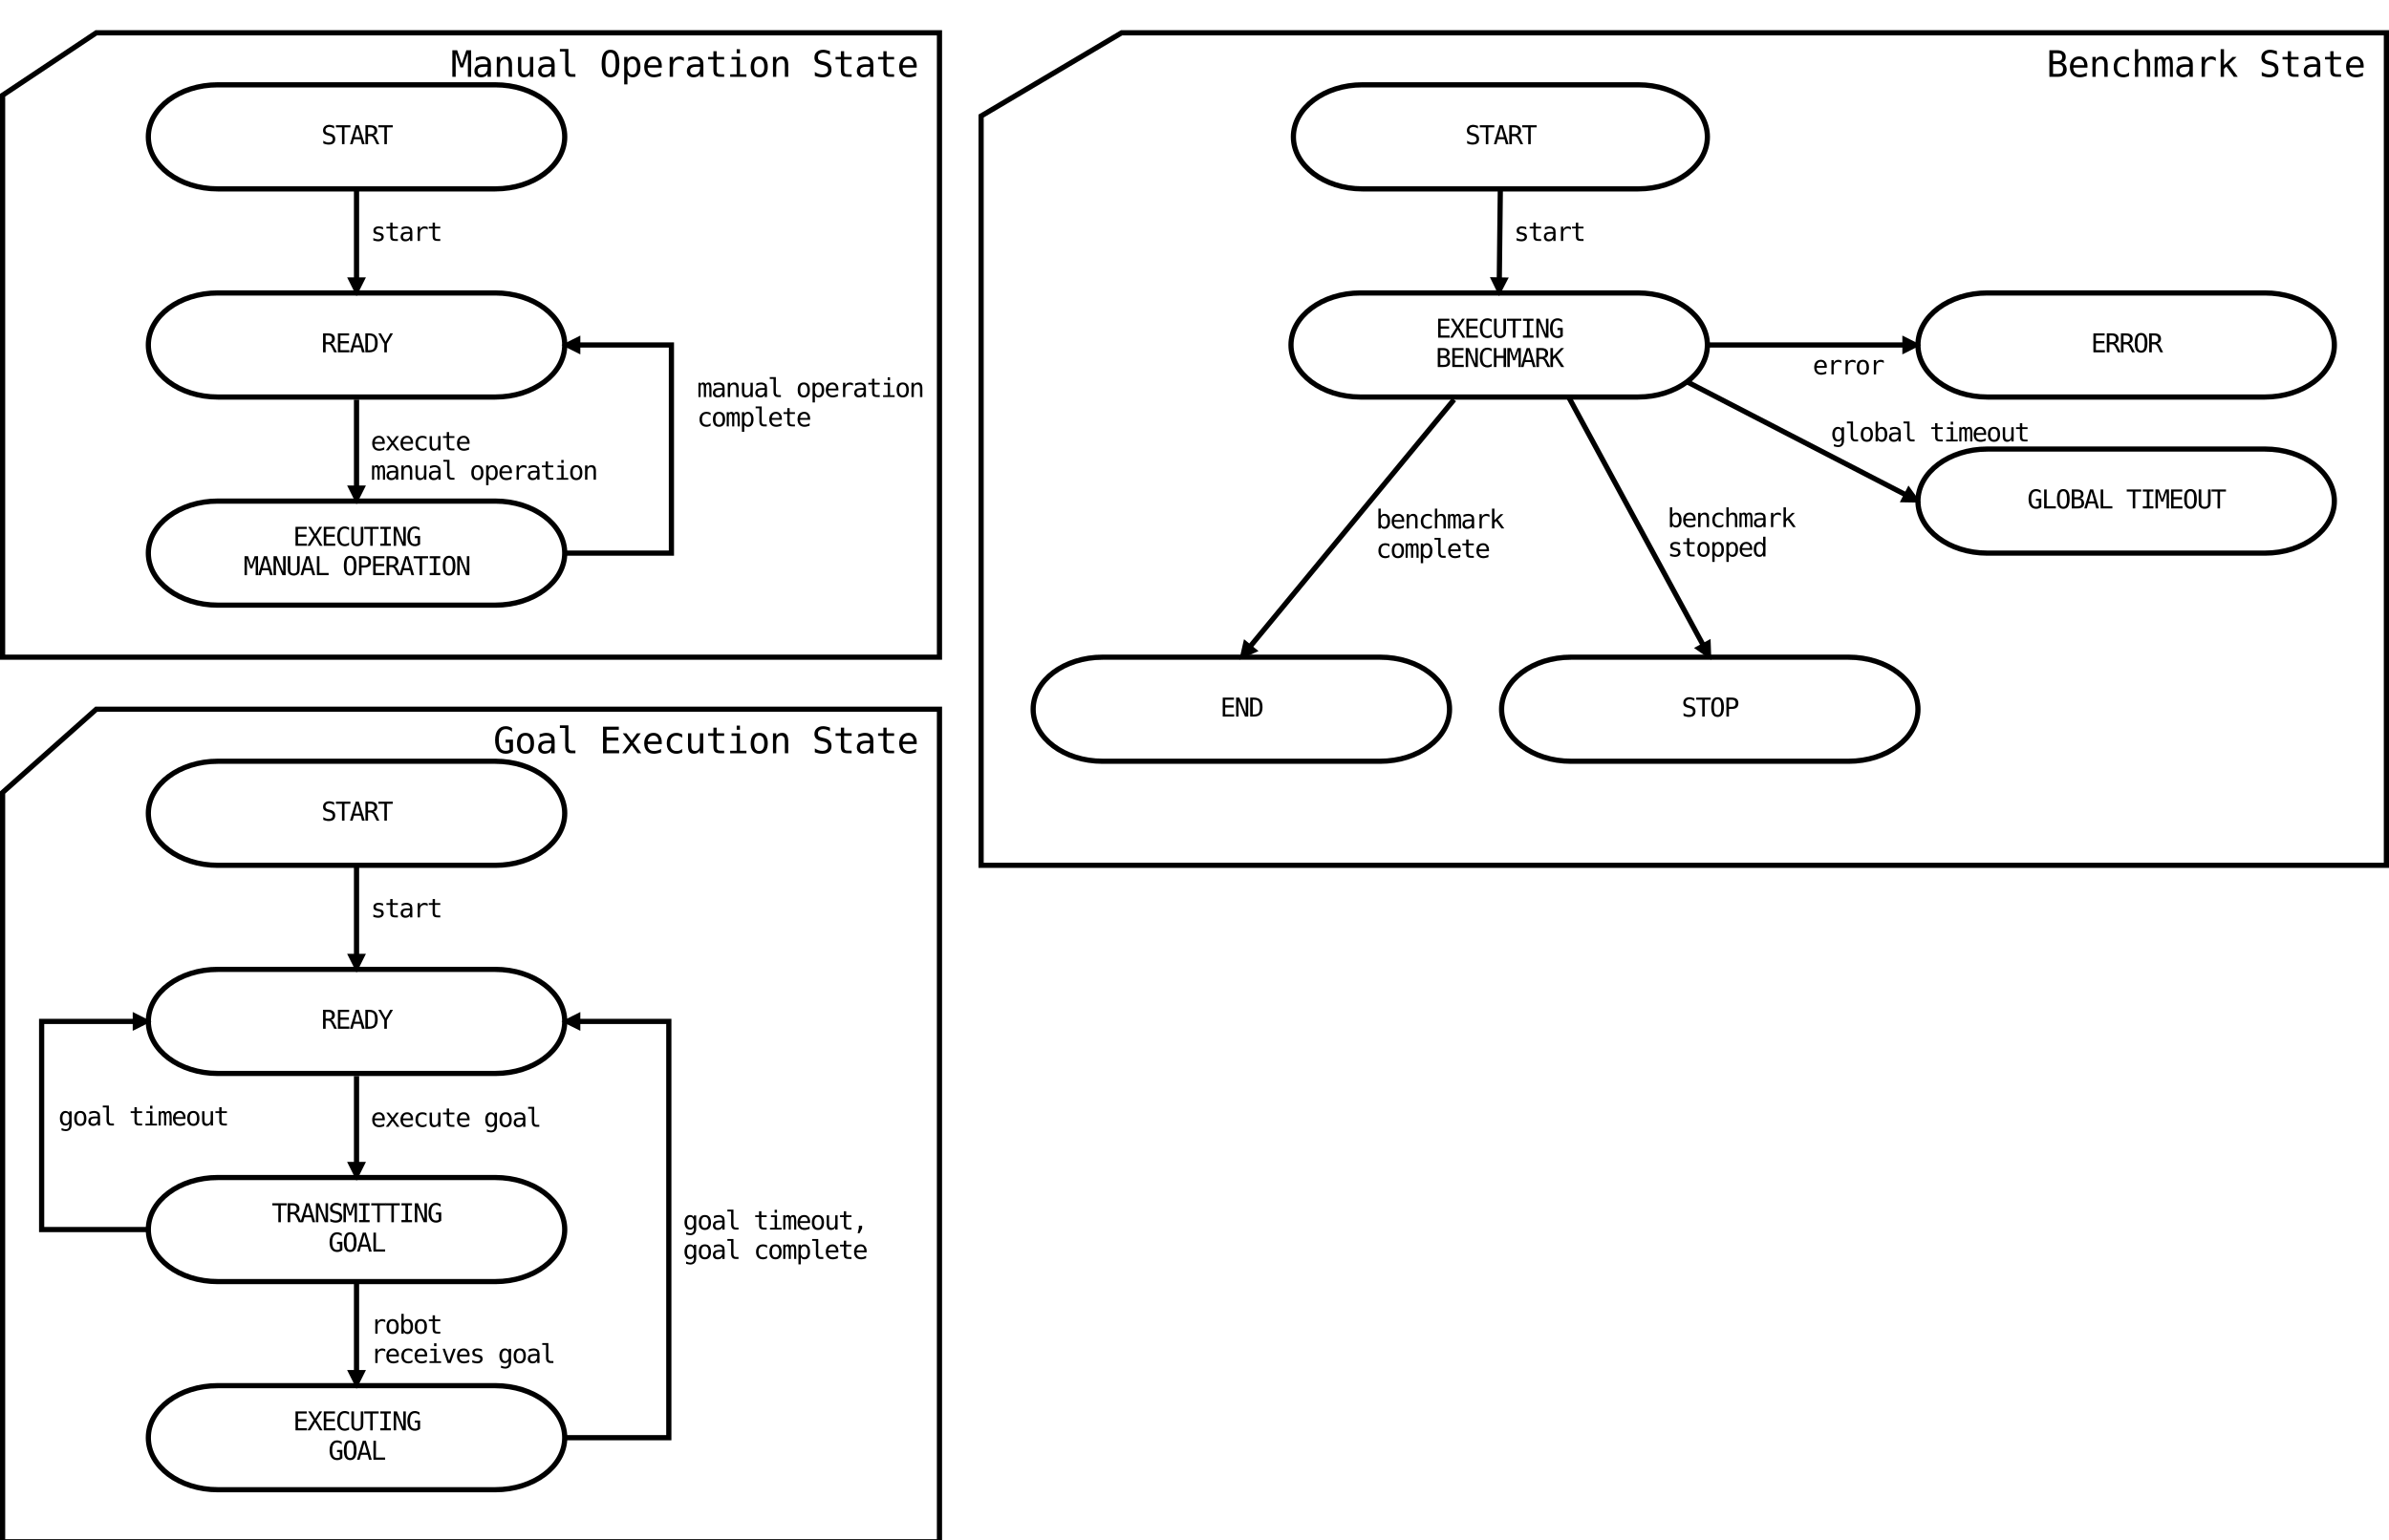 <?xml version="1.0" encoding="UTF-8"?>
<svg xmlns="http://www.w3.org/2000/svg" xmlns:xlink="http://www.w3.org/1999/xlink" width="459pt" height="296pt" viewBox="0 0 459 296" version="1.1">
<defs>
<g>
<symbol overflow="visible" id="glyph0-0">
<path style="stroke:none;" d="M 0.25 0.891 L 0.25 -3.531 L 2.75 -3.531 L 2.75 0.891 Z M 0.531 0.609 L 2.469 0.609 L 2.469 -3.25 L 0.531 -3.25 Z M 0.531 0.609 "/>
</symbol>
<symbol overflow="visible" id="glyph0-1">
<path style="stroke:none;" d="M 0.484 -3.641 L 2.641 -3.641 L 2.641 -3.234 L 0.969 -3.234 L 0.969 -2.156 L 2.578 -2.156 L 2.578 -1.734 L 0.969 -1.734 L 0.969 -0.422 L 2.688 -0.422 L 2.688 0 L 0.484 0 Z M 0.484 -3.641 "/>
</symbol>
<symbol overflow="visible" id="glyph0-2">
<path style="stroke:none;" d="M 0.203 -3.641 L 0.734 -3.641 L 1.547 -2.266 L 2.359 -3.641 L 2.891 -3.641 L 1.797 -1.938 L 2.969 0 L 2.438 0 L 1.547 -1.562 L 0.578 0 L 0.047 0 L 1.266 -1.938 Z M 0.203 -3.641 "/>
</symbol>
<symbol overflow="visible" id="glyph0-3">
<path style="stroke:none;" d="M 2.625 -0.125 C 2.5 -0.062 2.367 -0.016 2.234 0.016 C 2.098 0.055 1.957 0.078 1.812 0.078 C 1.344 0.078 0.977 -0.086 0.719 -0.422 C 0.469 -0.754 0.344 -1.219 0.344 -1.812 C 0.344 -2.414 0.473 -2.883 0.734 -3.219 C 0.992 -3.551 1.352 -3.719 1.812 -3.719 C 1.957 -3.719 2.098 -3.695 2.234 -3.656 C 2.367 -3.625 2.5 -3.578 2.625 -3.516 L 2.625 -3 C 2.5 -3.102 2.367 -3.18 2.234 -3.234 C 2.098 -3.285 1.957 -3.312 1.812 -3.312 C 1.488 -3.312 1.25 -3.188 1.094 -2.938 C 0.938 -2.688 0.859 -2.312 0.859 -1.812 C 0.859 -1.32 0.938 -0.953 1.094 -0.703 C 1.25 -0.453 1.488 -0.328 1.812 -0.328 C 1.957 -0.328 2.098 -0.352 2.234 -0.406 C 2.367 -0.457 2.5 -0.535 2.625 -0.641 Z M 2.625 -0.125 "/>
</symbol>
<symbol overflow="visible" id="glyph0-4">
<path style="stroke:none;" d="M 0.359 -1.406 L 0.359 -3.641 L 0.859 -3.641 L 0.859 -1.172 C 0.859 -0.992 0.863 -0.867 0.875 -0.797 C 0.883 -0.723 0.898 -0.664 0.922 -0.625 C 0.973 -0.52 1.047 -0.441 1.141 -0.391 C 1.242 -0.348 1.363 -0.328 1.5 -0.328 C 1.645 -0.328 1.766 -0.348 1.859 -0.391 C 1.961 -0.441 2.039 -0.52 2.094 -0.625 C 2.113 -0.664 2.129 -0.723 2.141 -0.797 C 2.148 -0.867 2.156 -0.992 2.156 -1.172 L 2.156 -3.641 L 2.656 -3.641 L 2.656 -1.406 C 2.656 -1.031 2.629 -0.766 2.578 -0.609 C 2.535 -0.453 2.457 -0.32 2.344 -0.219 C 2.227 -0.125 2.102 -0.051 1.969 0 C 1.832 0.051 1.676 0.078 1.5 0.078 C 1.332 0.078 1.176 0.051 1.031 0 C 0.895 -0.051 0.773 -0.125 0.672 -0.219 C 0.555 -0.312 0.473 -0.438 0.422 -0.594 C 0.379 -0.758 0.359 -1.031 0.359 -1.406 Z M 0.359 -1.406 "/>
</symbol>
<symbol overflow="visible" id="glyph0-5">
<path style="stroke:none;" d="M 0.109 -3.641 L 2.891 -3.641 L 2.891 -3.234 L 1.75 -3.234 L 1.75 0 L 1.266 0 L 1.266 -3.234 L 0.109 -3.234 Z M 0.109 -3.641 "/>
</symbol>
<symbol overflow="visible" id="glyph0-6">
<path style="stroke:none;" d="M 0.484 -3.641 L 2.516 -3.641 L 2.516 -3.234 L 1.75 -3.234 L 1.75 -0.422 L 2.516 -0.422 L 2.516 0 L 0.484 0 L 0.484 -0.422 L 1.25 -0.422 L 1.25 -3.234 L 0.484 -3.234 Z M 0.484 -3.641 "/>
</symbol>
<symbol overflow="visible" id="glyph0-7">
<path style="stroke:none;" d="M 0.344 -3.641 L 0.969 -3.641 L 2.188 -0.641 L 2.188 -3.641 L 2.672 -3.641 L 2.672 0 L 2.047 0 L 0.812 -3 L 0.812 0 L 0.344 0 Z M 0.344 -3.641 "/>
</symbol>
<symbol overflow="visible" id="glyph0-8">
<path style="stroke:none;" d="M 2.703 -0.297 C 2.566 -0.18 2.414 -0.086 2.25 -0.016 C 2.082 0.047 1.906 0.078 1.719 0.078 C 1.25 0.078 0.883 -0.086 0.625 -0.422 C 0.375 -0.754 0.25 -1.219 0.25 -1.812 C 0.25 -2.414 0.379 -2.883 0.641 -3.219 C 0.898 -3.551 1.258 -3.719 1.719 -3.719 C 1.875 -3.719 2.02 -3.691 2.156 -3.641 C 2.301 -3.598 2.441 -3.535 2.578 -3.453 L 2.578 -2.938 C 2.441 -3.062 2.301 -3.156 2.156 -3.219 C 2.02 -3.281 1.875 -3.312 1.719 -3.312 C 1.406 -3.312 1.164 -3.188 1 -2.938 C 0.844 -2.688 0.766 -2.312 0.766 -1.812 C 0.766 -1.312 0.844 -0.938 1 -0.688 C 1.156 -0.445 1.395 -0.328 1.719 -0.328 C 1.82 -0.328 1.914 -0.336 2 -0.359 C 2.082 -0.391 2.156 -0.43 2.219 -0.484 L 2.219 -1.469 L 1.688 -1.469 L 1.688 -1.875 L 2.703 -1.875 Z M 2.703 -0.297 "/>
</symbol>
<symbol overflow="visible" id="glyph0-9">
<path style="stroke:none;" d="M 0.203 -3.641 L 0.875 -3.641 L 1.5 -1.797 L 2.141 -3.641 L 2.797 -3.641 L 2.797 0 L 2.344 0 L 2.344 -3.219 L 1.688 -1.297 L 1.312 -1.297 L 0.672 -3.219 L 0.672 0 L 0.203 0 Z M 0.203 -3.641 "/>
</symbol>
<symbol overflow="visible" id="glyph0-10">
<path style="stroke:none;" d="M 1.5 -3.203 L 0.984 -1.344 L 2.031 -1.344 Z M 1.203 -3.641 L 1.797 -3.641 L 2.922 0 L 2.406 0 L 2.141 -0.953 L 0.859 -0.953 L 0.594 0 L 0.094 0 Z M 1.203 -3.641 "/>
</symbol>
<symbol overflow="visible" id="glyph0-11">
<path style="stroke:none;" d="M 0.531 -3.641 L 1.016 -3.641 L 1.016 -0.422 L 2.781 -0.422 L 2.781 0 L 0.531 0 Z M 0.531 -3.641 "/>
</symbol>
<symbol overflow="visible" id="glyph0-12">
<path style="stroke:none;" d=""/>
</symbol>
<symbol overflow="visible" id="glyph0-13">
<path style="stroke:none;" d="M 2.203 -1.812 C 2.203 -2.352 2.145 -2.738 2.031 -2.969 C 1.926 -3.195 1.75 -3.312 1.5 -3.312 C 1.25 -3.312 1.066 -3.195 0.953 -2.969 C 0.848 -2.738 0.797 -2.352 0.797 -1.812 C 0.797 -1.281 0.848 -0.898 0.953 -0.672 C 1.066 -0.441 1.25 -0.328 1.5 -0.328 C 1.75 -0.328 1.926 -0.441 2.031 -0.672 C 2.145 -0.898 2.203 -1.281 2.203 -1.812 Z M 2.719 -1.812 C 2.719 -1.176 2.617 -0.703 2.422 -0.391 C 2.223 -0.078 1.914 0.078 1.5 0.078 C 1.094 0.078 0.785 -0.078 0.578 -0.391 C 0.379 -0.703 0.281 -1.176 0.281 -1.812 C 0.281 -2.457 0.379 -2.938 0.578 -3.25 C 0.785 -3.562 1.094 -3.719 1.5 -3.719 C 1.914 -3.719 2.223 -3.562 2.422 -3.25 C 2.617 -2.938 2.719 -2.457 2.719 -1.812 Z M 2.719 -1.812 "/>
</symbol>
<symbol overflow="visible" id="glyph0-14">
<path style="stroke:none;" d="M 0.969 -3.234 L 0.969 -1.875 L 1.547 -1.875 C 1.773 -1.875 1.953 -1.93 2.078 -2.047 C 2.203 -2.172 2.266 -2.344 2.266 -2.562 C 2.266 -2.77 2.203 -2.93 2.078 -3.047 C 1.953 -3.172 1.773 -3.234 1.547 -3.234 Z M 0.484 -3.641 L 1.547 -3.641 C 1.953 -3.641 2.258 -3.547 2.469 -3.359 C 2.676 -3.18 2.781 -2.914 2.781 -2.562 C 2.781 -2.195 2.676 -1.922 2.469 -1.734 C 2.258 -1.555 1.953 -1.469 1.547 -1.469 L 0.969 -1.469 L 0.969 0 L 0.484 0 Z M 0.484 -3.641 "/>
</symbol>
<symbol overflow="visible" id="glyph0-15">
<path style="stroke:none;" d="M 1.859 -1.719 C 1.984 -1.688 2.086 -1.625 2.172 -1.531 C 2.266 -1.445 2.379 -1.27 2.516 -1 L 3.016 0 L 2.484 0 L 2.047 -0.922 C 1.922 -1.18 1.805 -1.348 1.703 -1.422 C 1.609 -1.504 1.477 -1.547 1.312 -1.547 L 0.844 -1.547 L 0.844 0 L 0.344 0 L 0.344 -3.641 L 1.359 -3.641 C 1.766 -3.641 2.07 -3.551 2.281 -3.375 C 2.5 -3.195 2.609 -2.938 2.609 -2.594 C 2.609 -2.352 2.539 -2.156 2.406 -2 C 2.281 -1.844 2.098 -1.75 1.859 -1.719 Z M 0.844 -3.234 L 0.844 -1.953 L 1.391 -1.953 C 1.617 -1.953 1.789 -2.004 1.906 -2.109 C 2.02 -2.211 2.078 -2.375 2.078 -2.594 C 2.078 -2.801 2.016 -2.957 1.891 -3.062 C 1.773 -3.176 1.598 -3.234 1.359 -3.234 Z M 0.844 -3.234 "/>
</symbol>
<symbol overflow="visible" id="glyph0-16">
<path style="stroke:none;" d="M 2.469 -3.516 L 2.469 -3.016 C 2.32 -3.117 2.172 -3.191 2.016 -3.234 C 1.867 -3.285 1.719 -3.312 1.562 -3.312 C 1.332 -3.312 1.148 -3.254 1.016 -3.141 C 0.879 -3.035 0.812 -2.891 0.812 -2.703 C 0.812 -2.547 0.852 -2.426 0.938 -2.344 C 1.031 -2.258 1.195 -2.188 1.438 -2.125 L 1.703 -2.078 C 2.047 -1.992 2.297 -1.863 2.453 -1.688 C 2.609 -1.52 2.688 -1.289 2.688 -1 C 2.688 -0.645 2.578 -0.375 2.359 -0.188 C 2.141 -0.008 1.828 0.078 1.422 0.078 C 1.254 0.078 1.082 0.055 0.906 0.016 C 0.727 -0.023 0.555 -0.082 0.391 -0.156 L 0.391 -0.672 C 0.578 -0.555 0.754 -0.469 0.922 -0.406 C 1.086 -0.352 1.254 -0.328 1.422 -0.328 C 1.672 -0.328 1.863 -0.383 2 -0.5 C 2.133 -0.613 2.203 -0.77 2.203 -0.969 C 2.203 -1.145 2.156 -1.281 2.062 -1.375 C 1.969 -1.477 1.801 -1.555 1.562 -1.609 L 1.312 -1.672 C 0.969 -1.742 0.719 -1.859 0.562 -2.016 C 0.414 -2.172 0.344 -2.379 0.344 -2.641 C 0.344 -2.961 0.453 -3.223 0.672 -3.422 C 0.891 -3.617 1.18 -3.719 1.547 -3.719 C 1.68 -3.719 1.828 -3.695 1.984 -3.656 C 2.141 -3.625 2.301 -3.578 2.469 -3.516 Z M 2.469 -3.516 "/>
</symbol>
<symbol overflow="visible" id="glyph0-17">
<path style="stroke:none;" d="M 1.062 -0.406 C 1.477 -0.406 1.77 -0.504 1.938 -0.703 C 2.102 -0.91 2.188 -1.281 2.188 -1.812 C 2.188 -2.352 2.102 -2.723 1.938 -2.922 C 1.77 -3.129 1.477 -3.234 1.062 -3.234 L 0.828 -3.234 L 0.828 -0.406 Z M 1.078 -3.641 C 1.629 -3.641 2.035 -3.488 2.297 -3.188 C 2.566 -2.895 2.703 -2.438 2.703 -1.812 C 2.703 -1.195 2.566 -0.738 2.297 -0.438 C 2.035 -0.145 1.629 0 1.078 0 L 0.328 0 L 0.328 -3.641 Z M 1.078 -3.641 "/>
</symbol>
<symbol overflow="visible" id="glyph0-18">
<path style="stroke:none;" d="M 0.094 -3.641 L 0.609 -3.641 L 1.5 -2.031 L 2.391 -3.641 L 2.922 -3.641 L 1.75 -1.641 L 1.75 0 L 1.25 0 L 1.25 -1.641 Z M 0.094 -3.641 "/>
</symbol>
<symbol overflow="visible" id="glyph0-19">
<path style="stroke:none;" d="M 0.906 -1.734 L 0.906 -0.406 L 1.484 -0.406 C 1.773 -0.406 1.977 -0.453 2.094 -0.547 C 2.219 -0.648 2.281 -0.816 2.281 -1.047 C 2.281 -1.285 2.211 -1.457 2.078 -1.562 C 1.953 -1.676 1.754 -1.734 1.484 -1.734 Z M 0.906 -3.234 L 0.906 -2.141 L 1.469 -2.141 C 1.707 -2.141 1.879 -2.188 1.984 -2.281 C 2.098 -2.375 2.156 -2.52 2.156 -2.719 C 2.156 -2.906 2.102 -3.035 2 -3.109 C 1.895 -3.191 1.719 -3.234 1.469 -3.234 Z M 0.406 -3.641 L 1.484 -3.641 C 1.859 -3.641 2.145 -3.555 2.344 -3.391 C 2.551 -3.234 2.656 -3.008 2.656 -2.719 C 2.656 -2.5 2.598 -2.32 2.484 -2.188 C 2.379 -2.062 2.223 -1.984 2.016 -1.953 C 2.254 -1.91 2.441 -1.805 2.578 -1.641 C 2.711 -1.473 2.781 -1.258 2.781 -1 C 2.781 -0.664 2.672 -0.414 2.453 -0.25 C 2.234 -0.082 1.91 0 1.484 0 L 0.406 0 Z M 0.406 -3.641 "/>
</symbol>
<symbol overflow="visible" id="glyph0-20">
<path style="stroke:none;" d="M 0.328 -3.641 L 0.828 -3.641 L 0.828 -2.156 L 2.188 -2.156 L 2.188 -3.641 L 2.672 -3.641 L 2.672 0 L 2.188 0 L 2.188 -1.734 L 0.828 -1.734 L 0.828 0 L 0.328 0 Z M 0.328 -3.641 "/>
</symbol>
<symbol overflow="visible" id="glyph0-21">
<path style="stroke:none;" d="M 0.328 -3.641 L 0.828 -3.641 L 0.828 -2.031 L 2.375 -3.641 L 2.953 -3.641 L 1.531 -2.156 L 2.984 0 L 2.391 0 L 1.203 -1.828 L 0.828 -1.422 L 0.828 0 L 0.328 0 Z M 0.328 -3.641 "/>
</symbol>
<symbol overflow="visible" id="glyph0-22">
<path style="stroke:none;" d="M 2.375 -2.641 L 2.375 -2.203 C 2.25 -2.273 2.117 -2.328 1.984 -2.359 C 1.859 -2.398 1.727 -2.422 1.594 -2.422 C 1.383 -2.422 1.227 -2.391 1.125 -2.328 C 1.031 -2.266 0.984 -2.164 0.984 -2.031 C 0.984 -1.906 1.02 -1.812 1.094 -1.75 C 1.164 -1.688 1.352 -1.629 1.656 -1.578 L 1.844 -1.547 C 2.062 -1.504 2.227 -1.414 2.344 -1.281 C 2.457 -1.156 2.516 -0.992 2.516 -0.797 C 2.516 -0.523 2.414 -0.312 2.219 -0.156 C 2.031 0 1.766 0.078 1.422 0.078 C 1.285 0.078 1.145 0.062 1 0.031 C 0.852 0 0.691 -0.039 0.516 -0.094 L 0.516 -0.562 C 0.68 -0.477 0.844 -0.414 1 -0.375 C 1.156 -0.332 1.301 -0.312 1.438 -0.312 C 1.633 -0.312 1.785 -0.348 1.891 -0.422 C 2.004 -0.504 2.062 -0.617 2.062 -0.766 C 2.062 -0.973 1.863 -1.117 1.469 -1.203 L 1.438 -1.203 L 1.281 -1.234 C 1.02 -1.285 0.828 -1.367 0.703 -1.484 C 0.586 -1.609 0.531 -1.773 0.531 -1.984 C 0.531 -2.242 0.617 -2.441 0.797 -2.578 C 0.973 -2.723 1.227 -2.797 1.562 -2.797 C 1.707 -2.797 1.848 -2.781 1.984 -2.75 C 2.117 -2.727 2.25 -2.691 2.375 -2.641 Z M 2.375 -2.641 "/>
</symbol>
<symbol overflow="visible" id="glyph0-23">
<path style="stroke:none;" d="M 1.5 -3.516 L 1.5 -2.734 L 2.516 -2.734 L 2.516 -2.391 L 1.5 -2.391 L 1.5 -0.906 C 1.5 -0.695 1.535 -0.551 1.609 -0.469 C 1.691 -0.395 1.828 -0.359 2.016 -0.359 L 2.516 -0.359 L 2.516 0 L 1.969 0 C 1.633 0 1.395 -0.066 1.25 -0.203 C 1.113 -0.336 1.047 -0.57 1.047 -0.906 L 1.047 -2.391 L 0.312 -2.391 L 0.312 -2.734 L 1.047 -2.734 L 1.047 -3.516 Z M 1.5 -3.516 "/>
</symbol>
<symbol overflow="visible" id="glyph0-24">
<path style="stroke:none;" d="M 1.719 -1.375 L 1.562 -1.375 C 1.301 -1.375 1.102 -1.328 0.969 -1.234 C 0.844 -1.141 0.781 -1.004 0.781 -0.828 C 0.781 -0.66 0.828 -0.531 0.922 -0.438 C 1.023 -0.352 1.16 -0.312 1.328 -0.312 C 1.578 -0.312 1.77 -0.395 1.906 -0.562 C 2.051 -0.738 2.129 -0.977 2.141 -1.281 L 2.141 -1.375 Z M 2.578 -1.562 L 2.578 0 L 2.141 0 L 2.141 -0.406 C 2.035 -0.238 1.91 -0.113 1.766 -0.031 C 1.617 0.039 1.441 0.078 1.234 0.078 C 0.961 0.078 0.742 0 0.578 -0.156 C 0.41 -0.32 0.328 -0.535 0.328 -0.797 C 0.328 -1.098 0.426 -1.328 0.625 -1.484 C 0.832 -1.641 1.133 -1.719 1.531 -1.719 L 2.141 -1.719 L 2.141 -1.797 C 2.129 -2.016 2.066 -2.172 1.953 -2.266 C 1.848 -2.367 1.68 -2.422 1.453 -2.422 C 1.297 -2.422 1.141 -2.395 0.984 -2.344 C 0.828 -2.301 0.676 -2.238 0.531 -2.156 L 0.531 -2.609 C 0.695 -2.672 0.852 -2.719 1 -2.75 C 1.156 -2.781 1.305 -2.797 1.453 -2.797 C 1.672 -2.797 1.859 -2.758 2.016 -2.688 C 2.18 -2.625 2.316 -2.531 2.422 -2.406 C 2.473 -2.32 2.508 -2.219 2.531 -2.094 C 2.562 -1.977 2.578 -1.801 2.578 -1.562 Z M 2.578 -1.562 "/>
</symbol>
<symbol overflow="visible" id="glyph0-25">
<path style="stroke:none;" d="M 2.812 -2.172 C 2.719 -2.242 2.617 -2.297 2.516 -2.328 C 2.422 -2.367 2.316 -2.391 2.203 -2.391 C 1.922 -2.391 1.703 -2.301 1.547 -2.125 C 1.398 -1.945 1.328 -1.691 1.328 -1.359 L 1.328 0 L 0.891 0 L 0.891 -2.734 L 1.328 -2.734 L 1.328 -2.203 C 1.41 -2.391 1.531 -2.535 1.688 -2.641 C 1.844 -2.742 2.023 -2.797 2.234 -2.797 C 2.348 -2.797 2.453 -2.781 2.547 -2.75 C 2.641 -2.727 2.727 -2.688 2.812 -2.625 Z M 2.812 -2.172 "/>
</symbol>
<symbol overflow="visible" id="glyph0-26">
<path style="stroke:none;" d="M 2.719 -1.484 L 2.719 -1.266 L 0.766 -1.266 L 0.766 -1.25 C 0.766 -0.945 0.844 -0.711 1 -0.547 C 1.156 -0.391 1.375 -0.312 1.656 -0.312 C 1.801 -0.312 1.953 -0.332 2.109 -0.375 C 2.266 -0.426 2.43 -0.5 2.609 -0.594 L 2.609 -0.141 C 2.441 -0.066 2.273 -0.016 2.109 0.016 C 1.953 0.055 1.801 0.078 1.656 0.078 C 1.227 0.078 0.895 -0.047 0.656 -0.297 C 0.414 -0.555 0.297 -0.91 0.297 -1.359 C 0.297 -1.797 0.41 -2.145 0.641 -2.406 C 0.879 -2.664 1.195 -2.797 1.594 -2.797 C 1.938 -2.797 2.207 -2.676 2.406 -2.438 C 2.613 -2.207 2.719 -1.891 2.719 -1.484 Z M 2.266 -1.609 C 2.254 -1.867 2.191 -2.066 2.078 -2.203 C 1.961 -2.348 1.789 -2.422 1.562 -2.422 C 1.352 -2.422 1.176 -2.348 1.031 -2.203 C 0.895 -2.055 0.812 -1.859 0.781 -1.609 Z M 2.266 -1.609 "/>
</symbol>
<symbol overflow="visible" id="glyph0-27">
<path style="stroke:none;" d="M 2.734 -2.734 L 1.75 -1.422 L 2.828 0 L 2.312 0 L 1.5 -1.094 L 0.703 0 L 0.188 0 L 1.266 -1.422 L 0.281 -2.734 L 0.781 -2.734 L 1.5 -1.75 L 2.219 -2.734 Z M 2.734 -2.734 "/>
</symbol>
<symbol overflow="visible" id="glyph0-28">
<path style="stroke:none;" d="M 2.594 -0.141 C 2.469 -0.066 2.344 -0.016 2.219 0.016 C 2.094 0.055 1.961 0.078 1.828 0.078 C 1.398 0.078 1.066 -0.047 0.828 -0.297 C 0.586 -0.555 0.469 -0.91 0.469 -1.359 C 0.469 -1.805 0.586 -2.156 0.828 -2.406 C 1.066 -2.664 1.398 -2.797 1.828 -2.797 C 1.961 -2.797 2.094 -2.781 2.219 -2.75 C 2.344 -2.719 2.469 -2.664 2.594 -2.594 L 2.594 -2.125 C 2.469 -2.227 2.344 -2.301 2.219 -2.344 C 2.102 -2.395 1.973 -2.422 1.828 -2.422 C 1.547 -2.422 1.328 -2.328 1.172 -2.141 C 1.023 -1.961 0.953 -1.703 0.953 -1.359 C 0.953 -1.023 1.023 -0.766 1.172 -0.578 C 1.328 -0.398 1.547 -0.312 1.828 -0.312 C 1.984 -0.312 2.125 -0.332 2.25 -0.375 C 2.375 -0.426 2.488 -0.504 2.594 -0.609 Z M 2.594 -0.141 "/>
</symbol>
<symbol overflow="visible" id="glyph0-29">
<path style="stroke:none;" d="M 0.469 -1.031 L 0.469 -2.734 L 0.922 -2.734 L 0.922 -1.031 C 0.922 -0.789 0.961 -0.609 1.047 -0.484 C 1.141 -0.367 1.273 -0.312 1.453 -0.312 C 1.672 -0.312 1.832 -0.383 1.938 -0.531 C 2.051 -0.688 2.109 -0.906 2.109 -1.188 L 2.109 -2.734 L 2.562 -2.734 L 2.562 0 L 2.109 0 L 2.109 -0.406 C 2.035 -0.25 1.926 -0.129 1.781 -0.047 C 1.645 0.035 1.488 0.078 1.312 0.078 C 1.031 0.078 0.816 -0.016 0.672 -0.203 C 0.535 -0.391 0.469 -0.664 0.469 -1.031 Z M 0.469 -1.031 "/>
</symbol>
<symbol overflow="visible" id="glyph0-30">
<path style="stroke:none;" d="M 1.656 -2.453 C 1.707 -2.566 1.773 -2.648 1.859 -2.703 C 1.941 -2.766 2.047 -2.797 2.172 -2.797 C 2.391 -2.797 2.539 -2.711 2.625 -2.547 C 2.719 -2.379 2.766 -2.055 2.766 -1.578 L 2.766 0 L 2.359 0 L 2.359 -1.562 C 2.359 -1.945 2.336 -2.188 2.297 -2.281 C 2.254 -2.375 2.176 -2.422 2.062 -2.422 C 1.926 -2.422 1.832 -2.367 1.781 -2.266 C 1.738 -2.172 1.719 -1.938 1.719 -1.562 L 1.719 0 L 1.312 0 L 1.312 -1.562 C 1.312 -1.957 1.285 -2.195 1.234 -2.281 C 1.191 -2.375 1.109 -2.422 0.984 -2.422 C 0.867 -2.422 0.785 -2.367 0.734 -2.266 C 0.691 -2.172 0.672 -1.938 0.672 -1.562 L 0.672 0 L 0.266 0 L 0.266 -2.734 L 0.672 -2.734 L 0.672 -2.5 C 0.723 -2.594 0.789 -2.664 0.875 -2.719 C 0.957 -2.77 1.051 -2.797 1.156 -2.797 C 1.27 -2.797 1.367 -2.766 1.453 -2.703 C 1.535 -2.648 1.602 -2.566 1.656 -2.453 Z M 1.656 -2.453 "/>
</symbol>
<symbol overflow="visible" id="glyph0-31">
<path style="stroke:none;" d="M 2.562 -1.688 L 2.562 0 L 2.109 0 L 2.109 -1.688 C 2.109 -1.938 2.066 -2.117 1.984 -2.234 C 1.898 -2.348 1.766 -2.406 1.578 -2.406 C 1.367 -2.406 1.207 -2.332 1.094 -2.188 C 0.977 -2.039 0.922 -1.828 0.922 -1.547 L 0.922 0 L 0.469 0 L 0.469 -2.734 L 0.922 -2.734 L 0.922 -2.328 C 1.004 -2.484 1.113 -2.598 1.25 -2.672 C 1.383 -2.754 1.547 -2.797 1.734 -2.797 C 2.016 -2.797 2.223 -2.703 2.359 -2.516 C 2.492 -2.336 2.562 -2.062 2.562 -1.688 Z M 2.562 -1.688 "/>
</symbol>
<symbol overflow="visible" id="glyph0-32">
<path style="stroke:none;" d="M 1.562 -0.984 C 1.562 -0.785 1.598 -0.633 1.672 -0.531 C 1.742 -0.426 1.852 -0.375 2 -0.375 L 2.531 -0.375 L 2.531 0 L 1.953 0 C 1.68 0 1.473 -0.082 1.328 -0.25 C 1.18 -0.426 1.109 -0.672 1.109 -0.984 L 1.109 -3.469 L 0.391 -3.469 L 0.391 -3.828 L 1.562 -3.828 Z M 1.562 -0.984 "/>
</symbol>
<symbol overflow="visible" id="glyph0-33">
<path style="stroke:none;" d="M 1.5 -2.422 C 1.27 -2.422 1.098 -2.332 0.984 -2.156 C 0.867 -1.977 0.812 -1.711 0.812 -1.359 C 0.812 -1.016 0.867 -0.754 0.984 -0.578 C 1.098 -0.398 1.27 -0.312 1.5 -0.312 C 1.727 -0.312 1.898 -0.398 2.016 -0.578 C 2.141 -0.754 2.203 -1.016 2.203 -1.359 C 2.203 -1.711 2.141 -1.977 2.016 -2.156 C 1.898 -2.332 1.727 -2.422 1.5 -2.422 Z M 1.5 -2.797 C 1.883 -2.797 2.176 -2.672 2.375 -2.422 C 2.57 -2.18 2.672 -1.828 2.672 -1.359 C 2.672 -0.898 2.57 -0.547 2.375 -0.297 C 2.176 -0.047 1.883 0.078 1.5 0.078 C 1.125 0.078 0.832 -0.047 0.625 -0.297 C 0.426 -0.547 0.328 -0.898 0.328 -1.359 C 0.328 -1.828 0.426 -2.18 0.625 -2.422 C 0.832 -2.672 1.125 -2.797 1.5 -2.797 Z M 1.5 -2.797 "/>
</symbol>
<symbol overflow="visible" id="glyph0-34">
<path style="stroke:none;" d="M 0.922 -0.344 L 0.922 1.047 L 0.469 1.047 L 0.469 -2.734 L 0.922 -2.734 L 0.922 -2.391 C 0.992 -2.523 1.094 -2.625 1.219 -2.688 C 1.344 -2.758 1.484 -2.797 1.641 -2.797 C 1.973 -2.797 2.234 -2.664 2.422 -2.406 C 2.609 -2.156 2.703 -1.805 2.703 -1.359 C 2.703 -0.91 2.609 -0.555 2.422 -0.297 C 2.234 -0.047 1.973 0.078 1.641 0.078 C 1.473 0.078 1.328 0.039 1.203 -0.031 C 1.078 -0.102 0.984 -0.207 0.922 -0.344 Z M 2.234 -1.359 C 2.234 -1.711 2.176 -1.977 2.062 -2.156 C 1.957 -2.332 1.797 -2.422 1.578 -2.422 C 1.359 -2.422 1.191 -2.332 1.078 -2.156 C 0.973 -1.977 0.922 -1.711 0.922 -1.359 C 0.922 -1.016 0.973 -0.754 1.078 -0.578 C 1.191 -0.398 1.359 -0.312 1.578 -0.312 C 1.797 -0.312 1.957 -0.398 2.062 -0.578 C 2.176 -0.754 2.234 -1.016 2.234 -1.359 Z M 2.234 -1.359 "/>
</symbol>
<symbol overflow="visible" id="glyph0-35">
<path style="stroke:none;" d="M 0.625 -2.734 L 1.781 -2.734 L 1.781 -0.344 L 2.672 -0.344 L 2.672 0 L 0.438 0 L 0.438 -0.344 L 1.328 -0.344 L 1.328 -2.391 L 0.625 -2.391 Z M 1.328 -3.797 L 1.781 -3.797 L 1.781 -3.234 L 1.328 -3.234 Z M 1.328 -3.797 "/>
</symbol>
<symbol overflow="visible" id="glyph0-36">
<path style="stroke:none;" d="M 2.094 -1.391 C 2.094 -1.723 2.035 -1.977 1.922 -2.156 C 1.816 -2.332 1.66 -2.422 1.453 -2.422 C 1.234 -2.422 1.066 -2.332 0.953 -2.156 C 0.836 -1.977 0.781 -1.723 0.781 -1.391 C 0.781 -1.055 0.836 -0.801 0.953 -0.625 C 1.066 -0.445 1.234 -0.359 1.453 -0.359 C 1.66 -0.359 1.816 -0.445 1.922 -0.625 C 2.035 -0.801 2.094 -1.055 2.094 -1.391 Z M 2.547 -0.172 C 2.547 0.234 2.445 0.539 2.25 0.75 C 2.062 0.969 1.781 1.078 1.406 1.078 C 1.281 1.078 1.148 1.062 1.016 1.031 C 0.879 1.008 0.742 0.977 0.609 0.938 L 0.609 0.5 C 0.766 0.57 0.906 0.625 1.031 0.656 C 1.164 0.695 1.289 0.719 1.406 0.719 C 1.645 0.719 1.816 0.648 1.922 0.516 C 2.035 0.379 2.094 0.172 2.094 -0.109 L 2.094 -0.438 C 2.02 -0.281 1.922 -0.164 1.797 -0.094 C 1.672 -0.02 1.52 0.016 1.344 0.016 C 1.031 0.016 0.773 -0.109 0.578 -0.359 C 0.391 -0.617 0.297 -0.961 0.297 -1.391 C 0.297 -1.816 0.391 -2.156 0.578 -2.406 C 0.773 -2.664 1.031 -2.797 1.344 -2.797 C 1.52 -2.797 1.672 -2.758 1.797 -2.688 C 1.922 -2.625 2.02 -2.52 2.094 -2.375 L 2.094 -2.719 L 2.547 -2.719 Z M 2.547 -0.172 "/>
</symbol>
<symbol overflow="visible" id="glyph0-37">
<path style="stroke:none;" d="M 2.234 -1.359 C 2.234 -1.711 2.176 -1.977 2.062 -2.156 C 1.957 -2.332 1.797 -2.422 1.578 -2.422 C 1.359 -2.422 1.191 -2.332 1.078 -2.156 C 0.973 -1.977 0.922 -1.711 0.922 -1.359 C 0.922 -1.016 0.973 -0.754 1.078 -0.578 C 1.191 -0.398 1.359 -0.312 1.578 -0.312 C 1.797 -0.312 1.957 -0.398 2.062 -0.578 C 2.176 -0.754 2.234 -1.016 2.234 -1.359 Z M 0.922 -2.391 C 0.992 -2.516 1.094 -2.613 1.219 -2.688 C 1.344 -2.758 1.488 -2.797 1.656 -2.797 C 1.988 -2.797 2.25 -2.672 2.438 -2.422 C 2.625 -2.172 2.719 -1.82 2.719 -1.375 C 2.719 -0.926 2.617 -0.57 2.422 -0.312 C 2.234 -0.051 1.977 0.078 1.656 0.078 C 1.488 0.078 1.344 0.039 1.219 -0.031 C 1.094 -0.102 0.992 -0.207 0.922 -0.344 L 0.922 0 L 0.469 0 L 0.469 -3.797 L 0.922 -3.797 Z M 0.922 -2.391 "/>
</symbol>
<symbol overflow="visible" id="glyph0-38">
<path style="stroke:none;" d="M 0.25 -2.734 L 0.703 -2.734 L 1.5 -0.438 L 2.297 -2.734 L 2.766 -2.734 L 1.797 0 L 1.219 0 Z M 0.25 -2.734 "/>
</symbol>
<symbol overflow="visible" id="glyph0-39">
<path style="stroke:none;" d="M 1.219 -0.734 L 1.844 -0.734 L 1.844 -0.234 L 1.359 0.703 L 0.984 0.703 L 1.219 -0.234 Z M 1.219 -0.734 "/>
</symbol>
<symbol overflow="visible" id="glyph0-40">
<path style="stroke:none;" d="M 2.562 -1.688 L 2.562 0 L 2.109 0 L 2.109 -1.688 C 2.109 -1.938 2.066 -2.117 1.984 -2.234 C 1.898 -2.348 1.766 -2.406 1.578 -2.406 C 1.367 -2.406 1.207 -2.332 1.094 -2.188 C 0.977 -2.039 0.922 -1.828 0.922 -1.547 L 0.922 0 L 0.469 0 L 0.469 -3.797 L 0.922 -3.797 L 0.922 -2.328 C 1.004 -2.484 1.113 -2.598 1.25 -2.672 C 1.383 -2.754 1.547 -2.797 1.734 -2.797 C 2.016 -2.797 2.223 -2.703 2.359 -2.516 C 2.492 -2.336 2.562 -2.062 2.562 -1.688 Z M 2.562 -1.688 "/>
</symbol>
<symbol overflow="visible" id="glyph0-41">
<path style="stroke:none;" d="M 0.578 -3.797 L 1.047 -3.797 L 1.047 -1.594 L 2.219 -2.734 L 2.766 -2.734 L 1.688 -1.703 L 2.938 0 L 2.391 0 L 1.375 -1.406 L 1.047 -1.094 L 1.047 0 L 0.578 0 Z M 0.578 -3.797 "/>
</symbol>
<symbol overflow="visible" id="glyph0-42">
<path style="stroke:none;" d="M 2.094 -2.391 L 2.094 -3.797 L 2.547 -3.797 L 2.547 0 L 2.094 0 L 2.094 -0.344 C 2.02 -0.207 1.922 -0.102 1.797 -0.031 C 1.672 0.039 1.523 0.078 1.359 0.078 C 1.035 0.078 0.773 -0.051 0.578 -0.312 C 0.391 -0.57 0.297 -0.926 0.297 -1.375 C 0.297 -1.82 0.391 -2.172 0.578 -2.422 C 0.773 -2.672 1.035 -2.797 1.359 -2.797 C 1.523 -2.797 1.672 -2.758 1.797 -2.688 C 1.922 -2.625 2.02 -2.523 2.094 -2.391 Z M 0.781 -1.359 C 0.781 -1.016 0.832 -0.754 0.938 -0.578 C 1.051 -0.398 1.219 -0.312 1.438 -0.312 C 1.645 -0.312 1.805 -0.398 1.922 -0.578 C 2.035 -0.754 2.094 -1.016 2.094 -1.359 C 2.094 -1.711 2.035 -1.977 1.922 -2.156 C 1.805 -2.332 1.645 -2.422 1.438 -2.422 C 1.219 -2.422 1.051 -2.332 0.938 -2.156 C 0.832 -1.977 0.781 -1.711 0.781 -1.359 Z M 0.781 -1.359 "/>
</symbol>
<symbol overflow="visible" id="glyph1-0">
<path style="stroke:none;" d="M 0.359 1.234 L 0.359 -4.938 L 3.859 -4.938 L 3.859 1.234 Z M 0.75 0.844 L 3.469 0.844 L 3.469 -4.547 L 0.75 -4.547 Z M 0.75 0.844 "/>
</symbol>
<symbol overflow="visible" id="glyph1-1">
<path style="stroke:none;" d="M 0.297 -5.109 L 1.219 -5.109 L 2.094 -2.5 L 2.984 -5.109 L 3.906 -5.109 L 3.906 0 L 3.281 0 L 3.281 -4.516 L 2.359 -1.812 L 1.844 -1.812 L 0.938 -4.516 L 0.938 0 L 0.297 0 Z M 0.297 -5.109 "/>
</symbol>
<symbol overflow="visible" id="glyph1-2">
<path style="stroke:none;" d="M 2.406 -1.922 L 2.188 -1.922 C 1.82 -1.922 1.547 -1.852 1.359 -1.719 C 1.172 -1.594 1.078 -1.406 1.078 -1.156 C 1.078 -0.926 1.145 -0.742 1.281 -0.609 C 1.426 -0.484 1.625 -0.422 1.875 -0.422 C 2.219 -0.422 2.488 -0.539 2.688 -0.781 C 2.883 -1.031 2.984 -1.363 2.984 -1.781 L 2.984 -1.922 Z M 3.625 -2.188 L 3.625 0 L 2.984 0 L 2.984 -0.562 C 2.848 -0.332 2.676 -0.164 2.469 -0.062 C 2.27 0.039 2.023 0.094 1.734 0.094 C 1.348 0.094 1.035 -0.016 0.797 -0.234 C 0.566 -0.453 0.453 -0.742 0.453 -1.109 C 0.453 -1.535 0.594 -1.859 0.875 -2.078 C 1.164 -2.305 1.586 -2.422 2.141 -2.422 L 2.984 -2.422 L 2.984 -2.516 C 2.984 -2.816 2.906 -3.035 2.75 -3.172 C 2.602 -3.316 2.363 -3.391 2.031 -3.391 C 1.812 -3.391 1.594 -3.359 1.375 -3.297 C 1.156 -3.234 0.941 -3.145 0.734 -3.031 L 0.734 -3.656 C 0.961 -3.738 1.18 -3.801 1.391 -3.844 C 1.609 -3.895 1.82 -3.922 2.031 -3.922 C 2.344 -3.922 2.609 -3.875 2.828 -3.781 C 3.055 -3.688 3.238 -3.547 3.375 -3.359 C 3.469 -3.242 3.531 -3.102 3.562 -2.938 C 3.602 -2.77 3.625 -2.52 3.625 -2.188 Z M 3.625 -2.188 "/>
</symbol>
<symbol overflow="visible" id="glyph1-3">
<path style="stroke:none;" d="M 3.594 -2.375 L 3.594 0 L 2.953 0 L 2.953 -2.375 C 2.953 -2.719 2.891 -2.969 2.766 -3.125 C 2.648 -3.289 2.469 -3.375 2.219 -3.375 C 1.914 -3.375 1.688 -3.27 1.531 -3.062 C 1.375 -2.852 1.297 -2.551 1.297 -2.156 L 1.297 0 L 0.672 0 L 0.672 -3.828 L 1.297 -3.828 L 1.297 -3.25 C 1.41 -3.469 1.562 -3.633 1.75 -3.75 C 1.938 -3.863 2.164 -3.922 2.438 -3.922 C 2.82 -3.922 3.109 -3.789 3.297 -3.531 C 3.492 -3.281 3.594 -2.895 3.594 -2.375 Z M 3.594 -2.375 "/>
</symbol>
<symbol overflow="visible" id="glyph1-4">
<path style="stroke:none;" d="M 0.672 -1.453 L 0.672 -3.828 L 1.297 -3.828 L 1.297 -1.453 C 1.297 -1.109 1.352 -0.852 1.469 -0.688 C 1.594 -0.531 1.785 -0.453 2.047 -0.453 C 2.336 -0.453 2.562 -0.555 2.719 -0.766 C 2.875 -0.973 2.953 -1.27 2.953 -1.656 L 2.953 -3.828 L 3.594 -3.828 L 3.594 0 L 2.953 0 L 2.953 -0.578 C 2.848 -0.359 2.695 -0.191 2.5 -0.078 C 2.312 0.035 2.086 0.094 1.828 0.094 C 1.43 0.094 1.141 -0.031 0.953 -0.281 C 0.766 -0.539 0.672 -0.93 0.672 -1.453 Z M 0.672 -1.453 "/>
</symbol>
<symbol overflow="visible" id="glyph1-5">
<path style="stroke:none;" d="M 2.188 -1.391 C 2.188 -1.109 2.238 -0.895 2.344 -0.75 C 2.445 -0.602 2.598 -0.531 2.797 -0.531 L 3.531 -0.531 L 3.531 0 L 2.734 0 C 2.359 0 2.066 -0.117 1.859 -0.359 C 1.66 -0.598 1.562 -0.941 1.562 -1.391 L 1.562 -4.859 L 0.547 -4.859 L 0.547 -5.359 L 2.188 -5.359 Z M 2.188 -1.391 "/>
</symbol>
<symbol overflow="visible" id="glyph1-6">
<path style="stroke:none;" d=""/>
</symbol>
<symbol overflow="visible" id="glyph1-7">
<path style="stroke:none;" d="M 3.094 -2.547 C 3.094 -3.297 3.016 -3.832 2.859 -4.156 C 2.703 -4.477 2.453 -4.641 2.109 -4.641 C 1.754 -4.641 1.5 -4.477 1.344 -4.156 C 1.195 -3.832 1.125 -3.297 1.125 -2.547 C 1.125 -1.797 1.195 -1.258 1.344 -0.938 C 1.5 -0.625 1.754 -0.469 2.109 -0.469 C 2.453 -0.469 2.703 -0.625 2.859 -0.938 C 3.016 -1.258 3.094 -1.797 3.094 -2.547 Z M 3.812 -2.547 C 3.812 -1.66 3.672 -1 3.391 -0.562 C 3.109 -0.125 2.68 0.094 2.109 0.094 C 1.523 0.094 1.094 -0.117 0.812 -0.547 C 0.539 -0.984 0.406 -1.648 0.406 -2.547 C 0.406 -3.441 0.547 -4.109 0.828 -4.547 C 1.109 -4.984 1.535 -5.203 2.109 -5.203 C 2.68 -5.203 3.109 -4.984 3.391 -4.547 C 3.672 -4.109 3.812 -3.441 3.812 -2.547 Z M 3.812 -2.547 "/>
</symbol>
<symbol overflow="visible" id="glyph1-8">
<path style="stroke:none;" d="M 1.281 -0.484 L 1.281 1.453 L 0.656 1.453 L 0.656 -3.828 L 1.281 -3.828 L 1.281 -3.344 C 1.383 -3.531 1.523 -3.672 1.703 -3.766 C 1.879 -3.867 2.078 -3.922 2.297 -3.922 C 2.766 -3.922 3.129 -3.738 3.391 -3.375 C 3.648 -3.02 3.781 -2.523 3.781 -1.891 C 3.781 -1.273 3.648 -0.789 3.391 -0.438 C 3.129 -0.082 2.766 0.094 2.297 0.094 C 2.066 0.094 1.863 0.047 1.688 -0.047 C 1.52 -0.148 1.383 -0.297 1.281 -0.484 Z M 3.125 -1.906 C 3.125 -2.395 3.047 -2.766 2.891 -3.016 C 2.742 -3.266 2.52 -3.391 2.219 -3.391 C 1.906 -3.391 1.672 -3.266 1.516 -3.016 C 1.359 -2.766 1.281 -2.395 1.281 -1.906 C 1.281 -1.426 1.359 -1.062 1.516 -0.812 C 1.672 -0.562 1.906 -0.438 2.219 -0.438 C 2.52 -0.438 2.742 -0.555 2.891 -0.797 C 3.047 -1.047 3.125 -1.414 3.125 -1.906 Z M 3.125 -1.906 "/>
</symbol>
<symbol overflow="visible" id="glyph1-9">
<path style="stroke:none;" d="M 3.797 -2.078 L 3.797 -1.766 L 1.078 -1.766 L 1.078 -1.75 C 1.078 -1.332 1.188 -1.008 1.406 -0.781 C 1.625 -0.551 1.93 -0.438 2.328 -0.438 C 2.523 -0.438 2.734 -0.469 2.953 -0.531 C 3.172 -0.594 3.406 -0.691 3.656 -0.828 L 3.656 -0.188 C 3.414 -0.094 3.18 -0.023 2.953 0.016 C 2.734 0.066 2.52 0.094 2.312 0.094 C 1.719 0.094 1.254 -0.082 0.922 -0.438 C 0.586 -0.789 0.422 -1.281 0.422 -1.906 C 0.422 -2.52 0.582 -3.008 0.906 -3.375 C 1.238 -3.738 1.676 -3.922 2.219 -3.922 C 2.707 -3.922 3.094 -3.754 3.375 -3.422 C 3.656 -3.086 3.797 -2.641 3.797 -2.078 Z M 3.172 -2.25 C 3.16 -2.625 3.07 -2.906 2.906 -3.094 C 2.738 -3.289 2.504 -3.391 2.203 -3.391 C 1.898 -3.391 1.648 -3.285 1.453 -3.078 C 1.254 -2.879 1.133 -2.602 1.094 -2.25 Z M 3.172 -2.25 "/>
</symbol>
<symbol overflow="visible" id="glyph1-10">
<path style="stroke:none;" d="M 3.953 -3.031 C 3.816 -3.145 3.676 -3.223 3.531 -3.266 C 3.395 -3.316 3.242 -3.344 3.078 -3.344 C 2.68 -3.344 2.379 -3.219 2.172 -2.969 C 1.973 -2.719 1.875 -2.363 1.875 -1.906 L 1.875 0 L 1.234 0 L 1.234 -3.828 L 1.875 -3.828 L 1.875 -3.078 C 1.977 -3.348 2.141 -3.555 2.359 -3.703 C 2.578 -3.848 2.832 -3.922 3.125 -3.922 C 3.281 -3.922 3.426 -3.898 3.562 -3.859 C 3.695 -3.816 3.828 -3.758 3.953 -3.688 Z M 3.953 -3.031 "/>
</symbol>
<symbol overflow="visible" id="glyph1-11">
<path style="stroke:none;" d="M 2.094 -4.922 L 2.094 -3.828 L 3.531 -3.828 L 3.531 -3.344 L 2.094 -3.344 L 2.094 -1.266 C 2.094 -0.984 2.145 -0.785 2.25 -0.672 C 2.363 -0.555 2.551 -0.5 2.812 -0.5 L 3.531 -0.5 L 3.531 0 L 2.766 0 C 2.285 0 1.945 -0.094 1.75 -0.281 C 1.562 -0.469 1.469 -0.797 1.469 -1.266 L 1.469 -3.344 L 0.453 -3.344 L 0.453 -3.828 L 1.469 -3.828 L 1.469 -4.922 Z M 2.094 -4.922 "/>
</symbol>
<symbol overflow="visible" id="glyph1-12">
<path style="stroke:none;" d="M 0.875 -3.828 L 2.484 -3.828 L 2.484 -0.484 L 3.734 -0.484 L 3.734 0 L 0.609 0 L 0.609 -0.484 L 1.859 -0.484 L 1.859 -3.344 L 0.875 -3.344 Z M 1.859 -5.312 L 2.484 -5.312 L 2.484 -4.516 L 1.859 -4.516 Z M 1.859 -5.312 "/>
</symbol>
<symbol overflow="visible" id="glyph1-13">
<path style="stroke:none;" d="M 2.109 -3.391 C 1.785 -3.391 1.539 -3.266 1.375 -3.016 C 1.219 -2.766 1.141 -2.395 1.141 -1.906 C 1.141 -1.426 1.219 -1.062 1.375 -0.812 C 1.539 -0.562 1.785 -0.438 2.109 -0.438 C 2.43 -0.438 2.672 -0.562 2.828 -0.812 C 2.992 -1.062 3.078 -1.426 3.078 -1.906 C 3.078 -2.395 2.992 -2.766 2.828 -3.016 C 2.672 -3.266 2.43 -3.391 2.109 -3.391 Z M 2.109 -3.922 C 2.641 -3.922 3.047 -3.75 3.328 -3.406 C 3.609 -3.062 3.75 -2.562 3.75 -1.906 C 3.75 -1.258 3.609 -0.766 3.328 -0.422 C 3.047 -0.078 2.641 0.094 2.109 0.094 C 1.578 0.094 1.172 -0.078 0.891 -0.422 C 0.609 -0.766 0.469 -1.258 0.469 -1.906 C 0.469 -2.562 0.609 -3.062 0.891 -3.406 C 1.172 -3.75 1.578 -3.922 2.109 -3.922 Z M 2.109 -3.922 "/>
</symbol>
<symbol overflow="visible" id="glyph1-14">
<path style="stroke:none;" d="M 3.453 -4.922 L 3.453 -4.234 C 3.242 -4.367 3.035 -4.469 2.828 -4.531 C 2.617 -4.602 2.406 -4.641 2.188 -4.641 C 1.863 -4.641 1.609 -4.562 1.422 -4.406 C 1.234 -4.258 1.141 -4.055 1.141 -3.797 C 1.141 -3.566 1.195 -3.391 1.312 -3.266 C 1.438 -3.148 1.672 -3.055 2.016 -2.984 L 2.375 -2.906 C 2.852 -2.789 3.203 -2.613 3.422 -2.375 C 3.641 -2.133 3.75 -1.805 3.75 -1.391 C 3.75 -0.91 3.598 -0.539 3.297 -0.281 C 2.992 -0.031 2.555 0.094 1.984 0.094 C 1.742 0.094 1.504 0.066 1.266 0.016 C 1.023 -0.035 0.785 -0.109 0.547 -0.203 L 0.547 -0.938 C 0.805 -0.77 1.051 -0.648 1.281 -0.578 C 1.52 -0.504 1.754 -0.469 1.984 -0.469 C 2.336 -0.469 2.609 -0.547 2.797 -0.703 C 2.992 -0.859 3.094 -1.07 3.094 -1.344 C 3.094 -1.602 3.023 -1.801 2.891 -1.938 C 2.754 -2.07 2.523 -2.176 2.203 -2.25 L 1.828 -2.328 C 1.359 -2.43 1.016 -2.594 0.797 -2.812 C 0.578 -3.031 0.469 -3.32 0.469 -3.688 C 0.469 -4.145 0.617 -4.508 0.922 -4.781 C 1.234 -5.062 1.645 -5.203 2.156 -5.203 C 2.352 -5.203 2.555 -5.176 2.766 -5.125 C 2.984 -5.082 3.211 -5.016 3.453 -4.922 Z M 3.453 -4.922 "/>
</symbol>
<symbol overflow="visible" id="glyph1-15">
<path style="stroke:none;" d="M 3.781 -0.422 C 3.594 -0.254 3.379 -0.125 3.141 -0.031 C 2.91 0.051 2.664 0.094 2.406 0.094 C 1.75 0.094 1.238 -0.133 0.875 -0.594 C 0.52 -1.062 0.344 -1.711 0.344 -2.547 C 0.344 -3.379 0.523 -4.031 0.891 -4.5 C 1.254 -4.969 1.766 -5.203 2.422 -5.203 C 2.629 -5.203 2.832 -5.172 3.031 -5.109 C 3.227 -5.047 3.414 -4.953 3.594 -4.828 L 3.594 -4.125 C 3.414 -4.301 3.227 -4.43 3.031 -4.516 C 2.832 -4.598 2.629 -4.641 2.422 -4.641 C 1.973 -4.641 1.633 -4.461 1.406 -4.109 C 1.176 -3.766 1.062 -3.242 1.062 -2.547 C 1.062 -1.836 1.172 -1.312 1.391 -0.969 C 1.609 -0.633 1.945 -0.469 2.406 -0.469 C 2.551 -0.469 2.68 -0.484 2.797 -0.516 C 2.91 -0.547 3.016 -0.602 3.109 -0.688 L 3.109 -2.047 L 2.375 -2.047 L 2.375 -2.625 L 3.781 -2.625 Z M 3.781 -0.422 "/>
</symbol>
<symbol overflow="visible" id="glyph1-16">
<path style="stroke:none;" d="M 0.672 -5.109 L 3.703 -5.109 L 3.703 -4.516 L 1.359 -4.516 L 1.359 -3.016 L 3.594 -3.016 L 3.594 -2.438 L 1.359 -2.438 L 1.359 -0.578 L 3.766 -0.578 L 3.766 0 L 0.672 0 Z M 0.672 -5.109 "/>
</symbol>
<symbol overflow="visible" id="glyph1-17">
<path style="stroke:none;" d="M 3.828 -3.828 L 2.453 -2 L 3.953 0 L 3.234 0 L 2.109 -1.531 L 0.984 0 L 0.266 0 L 1.766 -2 L 0.391 -3.828 L 1.094 -3.828 L 2.109 -2.438 L 3.109 -3.828 Z M 3.828 -3.828 "/>
</symbol>
<symbol overflow="visible" id="glyph1-18">
<path style="stroke:none;" d="M 3.625 -0.188 C 3.457 -0.094 3.285 -0.023 3.109 0.016 C 2.93 0.066 2.75 0.094 2.562 0.094 C 1.969 0.094 1.504 -0.082 1.172 -0.438 C 0.836 -0.789 0.672 -1.281 0.672 -1.906 C 0.672 -2.539 0.836 -3.035 1.172 -3.391 C 1.504 -3.742 1.969 -3.922 2.562 -3.922 C 2.738 -3.922 2.914 -3.895 3.094 -3.844 C 3.27 -3.801 3.445 -3.727 3.625 -3.625 L 3.625 -2.969 C 3.457 -3.113 3.289 -3.219 3.125 -3.281 C 2.957 -3.352 2.77 -3.391 2.562 -3.391 C 2.164 -3.391 1.859 -3.258 1.641 -3 C 1.43 -2.75 1.328 -2.383 1.328 -1.906 C 1.328 -1.438 1.43 -1.07 1.641 -0.812 C 1.859 -0.562 2.164 -0.438 2.562 -0.438 C 2.781 -0.438 2.973 -0.469 3.141 -0.531 C 3.316 -0.602 3.477 -0.707 3.625 -0.844 Z M 3.625 -0.188 "/>
</symbol>
<symbol overflow="visible" id="glyph1-19">
<path style="stroke:none;" d="M 1.266 -2.438 L 1.266 -0.562 L 2.078 -0.562 C 2.484 -0.562 2.77 -0.629 2.938 -0.766 C 3.102 -0.91 3.188 -1.145 3.188 -1.469 C 3.188 -1.801 3.098 -2.047 2.922 -2.203 C 2.742 -2.359 2.461 -2.438 2.078 -2.438 Z M 1.266 -4.531 L 1.266 -3 L 2.062 -3 C 2.395 -3 2.633 -3.062 2.781 -3.188 C 2.938 -3.312 3.016 -3.52 3.016 -3.812 C 3.016 -4.062 2.941 -4.242 2.797 -4.359 C 2.648 -4.473 2.406 -4.531 2.062 -4.531 Z M 0.562 -5.109 L 2.078 -5.109 C 2.598 -5.109 3 -4.992 3.281 -4.766 C 3.562 -4.535 3.703 -4.219 3.703 -3.812 C 3.703 -3.5 3.629 -3.25 3.484 -3.062 C 3.336 -2.883 3.113 -2.773 2.812 -2.734 C 3.145 -2.68 3.406 -2.535 3.594 -2.297 C 3.789 -2.066 3.891 -1.77 3.891 -1.406 C 3.891 -0.938 3.738 -0.582 3.438 -0.344 C 3.133 -0.113 2.68 0 2.078 0 L 0.562 0 Z M 0.562 -5.109 "/>
</symbol>
<symbol overflow="visible" id="glyph1-20">
<path style="stroke:none;" d="M 3.594 -2.375 L 3.594 0 L 2.953 0 L 2.953 -2.375 C 2.953 -2.719 2.891 -2.969 2.766 -3.125 C 2.648 -3.289 2.469 -3.375 2.219 -3.375 C 1.914 -3.375 1.688 -3.27 1.531 -3.062 C 1.375 -2.852 1.297 -2.551 1.297 -2.156 L 1.297 0 L 0.672 0 L 0.672 -5.312 L 1.297 -5.312 L 1.297 -3.25 C 1.41 -3.469 1.562 -3.633 1.75 -3.75 C 1.938 -3.863 2.164 -3.922 2.438 -3.922 C 2.82 -3.922 3.109 -3.789 3.297 -3.531 C 3.492 -3.281 3.594 -2.895 3.594 -2.375 Z M 3.594 -2.375 "/>
</symbol>
<symbol overflow="visible" id="glyph1-21">
<path style="stroke:none;" d="M 2.312 -3.438 C 2.383 -3.602 2.477 -3.723 2.594 -3.797 C 2.719 -3.879 2.863 -3.922 3.031 -3.922 C 3.344 -3.922 3.562 -3.801 3.688 -3.562 C 3.812 -3.32 3.875 -2.875 3.875 -2.219 L 3.875 0 L 3.312 0 L 3.312 -2.188 C 3.312 -2.727 3.281 -3.062 3.219 -3.188 C 3.156 -3.32 3.047 -3.391 2.891 -3.391 C 2.703 -3.391 2.57 -3.316 2.5 -3.172 C 2.438 -3.035 2.406 -2.707 2.406 -2.188 L 2.406 0 L 1.828 0 L 1.828 -2.188 C 1.828 -2.738 1.797 -3.078 1.734 -3.203 C 1.672 -3.328 1.555 -3.391 1.391 -3.391 C 1.223 -3.391 1.102 -3.316 1.031 -3.172 C 0.969 -3.035 0.938 -2.707 0.938 -2.188 L 0.938 0 L 0.375 0 L 0.375 -3.828 L 0.938 -3.828 L 0.938 -3.5 C 1.02 -3.633 1.113 -3.738 1.219 -3.812 C 1.332 -3.883 1.461 -3.922 1.609 -3.922 C 1.785 -3.922 1.93 -3.879 2.047 -3.797 C 2.16 -3.723 2.25 -3.602 2.312 -3.438 Z M 2.312 -3.438 "/>
</symbol>
<symbol overflow="visible" id="glyph1-22">
<path style="stroke:none;" d="M 0.812 -5.312 L 1.453 -5.312 L 1.453 -2.234 L 3.109 -3.828 L 3.875 -3.828 L 2.359 -2.391 L 4.109 0 L 3.344 0 L 1.922 -1.969 L 1.453 -1.531 L 1.453 0 L 0.812 0 Z M 0.812 -5.312 "/>
</symbol>
</g>
</defs>
<g id="surface14385">
<rect x="0" y="0" width="459" height="296" style="fill:rgb(100%,100%,100%);fill-opacity:1;stroke:none;"/>
<path style="fill-rule:evenodd;fill:rgb(100%,100%,100%);fill-opacity:1;stroke-width:0.05;stroke-linecap:butt;stroke-linejoin:miter;stroke:rgb(0%,0%,0%);stroke-opacity:1;stroke-miterlimit:10;" d="M 11.35 0.5 L 23.5 0.5 L 23.5 8.5 L 10 8.5 L 10 1.3 Z M 11.35 0.5 " transform="matrix(20,0,0,20,-11.5,-3.7)"/>
<path style="fill-rule:evenodd;fill:rgb(100%,100%,100%);fill-opacity:1;stroke-width:0.05;stroke-linecap:butt;stroke-linejoin:miter;stroke:rgb(0%,0%,0%);stroke-opacity:1;stroke-miterlimit:10;" d="M 1.5 7 L 9.6 7 L 9.6 15 L 0.6 15 L 0.6 7.8 Z M 1.5 7 " transform="matrix(20,0,0,20,-11.5,-3.7)"/>
<path style="fill-rule:evenodd;fill:rgb(100%,100%,100%);fill-opacity:1;stroke-width:0.05;stroke-linecap:butt;stroke-linejoin:miter;stroke:rgb(0%,0%,0%);stroke-opacity:1;stroke-miterlimit:10;" d="M 1.5 0.5 L 9.6 0.5 L 9.6 6.5 L 0.6 6.5 L 0.6 1.1 Z M 1.5 0.5 " transform="matrix(20,0,0,20,-11.5,-3.7)"/>
<path style="fill-rule:evenodd;fill:rgb(100%,100%,100%);fill-opacity:1;stroke-width:0.05;stroke-linecap:butt;stroke-linejoin:miter;stroke:rgb(0%,0%,0%);stroke-opacity:1;stroke-miterlimit:10;" d="M 2.667 5 L 5.333 5 C 5.702 5 6 5.224 6 5.5 C 6 5.776 5.702 6 5.333 6 L 2.667 6 C 2.298 6 2 5.776 2 5.5 C 2 5.224 2.298 5 2.667 5 " transform="matrix(20,0,0,20,-11.5,-3.7)"/>
<g style="fill:rgb(0%,0%,0%);fill-opacity:1;">
  <use xlink:href="#glyph0-1" x="56.293" y="104.891"/>
  <use xlink:href="#glyph0-2" x="59.008" y="104.891"/>
  <use xlink:href="#glyph0-1" x="61.723" y="104.891"/>
  <use xlink:href="#glyph0-3" x="64.438" y="104.891"/>
  <use xlink:href="#glyph0-4" x="67.152" y="104.891"/>
  <use xlink:href="#glyph0-5" x="69.867" y="104.891"/>
  <use xlink:href="#glyph0-6" x="72.582" y="104.891"/>
  <use xlink:href="#glyph0-7" x="75.297" y="104.891"/>
  <use xlink:href="#glyph0-8" x="78.012" y="104.891"/>
</g>
<g style="fill:rgb(0%,0%,0%);fill-opacity:1;">
  <use xlink:href="#glyph0-9" x="46.781" y="110.535"/>
  <use xlink:href="#glyph0-10" x="49.496" y="110.535"/>
  <use xlink:href="#glyph0-7" x="52.211" y="110.535"/>
  <use xlink:href="#glyph0-4" x="54.926" y="110.535"/>
  <use xlink:href="#glyph0-10" x="57.641" y="110.535"/>
  <use xlink:href="#glyph0-11" x="60.355" y="110.535"/>
  <use xlink:href="#glyph0-12" x="63.07" y="110.535"/>
  <use xlink:href="#glyph0-13" x="65.785" y="110.535"/>
  <use xlink:href="#glyph0-14" x="68.5" y="110.535"/>
  <use xlink:href="#glyph0-1" x="71.215" y="110.535"/>
  <use xlink:href="#glyph0-15" x="73.93" y="110.535"/>
  <use xlink:href="#glyph0-10" x="76.645" y="110.535"/>
  <use xlink:href="#glyph0-5" x="79.359" y="110.535"/>
  <use xlink:href="#glyph0-6" x="82.074" y="110.535"/>
  <use xlink:href="#glyph0-13" x="84.789" y="110.535"/>
  <use xlink:href="#glyph0-7" x="87.504" y="110.535"/>
</g>
<path style="fill-rule:evenodd;fill:rgb(100%,100%,100%);fill-opacity:1;stroke-width:0.05;stroke-linecap:butt;stroke-linejoin:miter;stroke:rgb(0%,0%,0%);stroke-opacity:1;stroke-miterlimit:10;" d="M 2.667 1 L 5.333 1 C 5.702 1 6 1.224 6 1.5 C 6 1.776 5.702 2 5.333 2 L 2.667 2 C 2.298 2 2 1.776 2 1.5 C 2 1.224 2.298 1 2.667 1 " transform="matrix(20,0,0,20,-11.5,-3.7)"/>
<g style="fill:rgb(0%,0%,0%);fill-opacity:1;">
  <use xlink:href="#glyph0-16" x="61.723" y="27.711"/>
  <use xlink:href="#glyph0-5" x="64.438" y="27.711"/>
  <use xlink:href="#glyph0-10" x="67.152" y="27.711"/>
  <use xlink:href="#glyph0-15" x="69.867" y="27.711"/>
  <use xlink:href="#glyph0-5" x="72.582" y="27.711"/>
</g>
<path style="fill-rule:evenodd;fill:rgb(100%,100%,100%);fill-opacity:1;stroke-width:0.05;stroke-linecap:butt;stroke-linejoin:miter;stroke:rgb(0%,0%,0%);stroke-opacity:1;stroke-miterlimit:10;" d="M 2.667 3 L 5.333 3 C 5.702 3 6 3.224 6 3.5 C 6 3.776 5.702 4 5.333 4 L 2.667 4 C 2.298 4 2 3.776 2 3.5 C 2 3.224 2.298 3 2.667 3 " transform="matrix(20,0,0,20,-11.5,-3.7)"/>
<g style="fill:rgb(0%,0%,0%);fill-opacity:1;">
  <use xlink:href="#glyph0-15" x="61.723" y="67.711"/>
  <use xlink:href="#glyph0-1" x="64.438" y="67.711"/>
  <use xlink:href="#glyph0-10" x="67.152" y="67.711"/>
  <use xlink:href="#glyph0-17" x="69.867" y="67.711"/>
  <use xlink:href="#glyph0-18" x="72.582" y="67.711"/>
</g>
<path style="fill:none;stroke-width:0.05;stroke-linecap:butt;stroke-linejoin:miter;stroke:rgb(0%,0%,0%);stroke-opacity:1;stroke-miterlimit:10;" d="M 4 2 L 4 2.875 " transform="matrix(20,0,0,20,-11.5,-3.7)"/>
<path style="fill-rule:evenodd;fill:rgb(0%,0%,0%);fill-opacity:1;stroke-width:0.05;stroke-linecap:butt;stroke-linejoin:miter;stroke:rgb(0%,0%,0%);stroke-opacity:1;stroke-miterlimit:10;" d="M 3.95 2.875 L 4 2.975 L 4.05 2.875 Z M 3.95 2.875 " transform="matrix(20,0,0,20,-11.5,-3.7)"/>
<path style="fill:none;stroke-width:0.05;stroke-linecap:butt;stroke-linejoin:miter;stroke:rgb(0%,0%,0%);stroke-opacity:1;stroke-miterlimit:10;" d="M 4 4.025 L 4 4.875 " transform="matrix(20,0,0,20,-11.5,-3.7)"/>
<path style="fill-rule:evenodd;fill:rgb(0%,0%,0%);fill-opacity:1;stroke-width:0.05;stroke-linecap:butt;stroke-linejoin:miter;stroke:rgb(0%,0%,0%);stroke-opacity:1;stroke-miterlimit:10;" d="M 3.95 4.875 L 4 4.975 L 4.05 4.875 Z M 3.95 4.875 " transform="matrix(20,0,0,20,-11.5,-3.7)"/>
<path style="fill:none;stroke-width:0.05;stroke-linecap:butt;stroke-linejoin:miter;stroke:rgb(0%,0%,0%);stroke-opacity:1;stroke-miterlimit:10;" d="M 6 5.5 L 7.025 5.5 L 7.025 3.5 L 6.125 3.5 " transform="matrix(20,0,0,20,-11.5,-3.7)"/>
<path style="fill-rule:evenodd;fill:rgb(0%,0%,0%);fill-opacity:1;stroke-width:0.05;stroke-linecap:butt;stroke-linejoin:miter;stroke:rgb(0%,0%,0%);stroke-opacity:1;stroke-miterlimit:10;" d="M 6.125 3.45 L 6.025 3.5 L 6.125 3.55 Z M 6.125 3.45 " transform="matrix(20,0,0,20,-11.5,-3.7)"/>
<path style="fill-rule:evenodd;fill:rgb(100%,100%,100%);fill-opacity:1;stroke-width:0.05;stroke-linecap:butt;stroke-linejoin:miter;stroke:rgb(0%,0%,0%);stroke-opacity:1;stroke-miterlimit:10;" d="M 2.667 11.5 L 5.333 11.5 C 5.702 11.5 6 11.724 6 12 C 6 12.276 5.702 12.5 5.333 12.5 L 2.667 12.5 C 2.298 12.5 2 12.276 2 12 C 2 11.724 2.298 11.5 2.667 11.5 " transform="matrix(20,0,0,20,-11.5,-3.7)"/>
<g style="fill:rgb(0%,0%,0%);fill-opacity:1;">
  <use xlink:href="#glyph0-5" x="52.211" y="234.891"/>
  <use xlink:href="#glyph0-15" x="54.926" y="234.891"/>
  <use xlink:href="#glyph0-10" x="57.641" y="234.891"/>
  <use xlink:href="#glyph0-7" x="60.355" y="234.891"/>
  <use xlink:href="#glyph0-16" x="63.07" y="234.891"/>
  <use xlink:href="#glyph0-9" x="65.785" y="234.891"/>
  <use xlink:href="#glyph0-6" x="68.5" y="234.891"/>
  <use xlink:href="#glyph0-5" x="71.215" y="234.891"/>
  <use xlink:href="#glyph0-5" x="73.93" y="234.891"/>
  <use xlink:href="#glyph0-6" x="76.645" y="234.891"/>
  <use xlink:href="#glyph0-7" x="79.359" y="234.891"/>
  <use xlink:href="#glyph0-8" x="82.074" y="234.891"/>
</g>
<g style="fill:rgb(0%,0%,0%);fill-opacity:1;">
  <use xlink:href="#glyph0-8" x="63.07" y="240.535"/>
  <use xlink:href="#glyph0-13" x="65.785" y="240.535"/>
  <use xlink:href="#glyph0-10" x="68.5" y="240.535"/>
  <use xlink:href="#glyph0-11" x="71.215" y="240.535"/>
</g>
<path style="fill-rule:evenodd;fill:rgb(100%,100%,100%);fill-opacity:1;stroke-width:0.05;stroke-linecap:butt;stroke-linejoin:miter;stroke:rgb(0%,0%,0%);stroke-opacity:1;stroke-miterlimit:10;" d="M 2.667 7.5 L 5.333 7.5 C 5.702 7.5 6 7.724 6 8 C 6 8.276 5.702 8.5 5.333 8.5 L 2.667 8.5 C 2.298 8.5 2 8.276 2 8 C 2 7.724 2.298 7.5 2.667 7.5 " transform="matrix(20,0,0,20,-11.5,-3.7)"/>
<g style="fill:rgb(0%,0%,0%);fill-opacity:1;">
  <use xlink:href="#glyph0-16" x="61.723" y="157.711"/>
  <use xlink:href="#glyph0-5" x="64.438" y="157.711"/>
  <use xlink:href="#glyph0-10" x="67.152" y="157.711"/>
  <use xlink:href="#glyph0-15" x="69.867" y="157.711"/>
  <use xlink:href="#glyph0-5" x="72.582" y="157.711"/>
</g>
<path style="fill-rule:evenodd;fill:rgb(100%,100%,100%);fill-opacity:1;stroke-width:0.05;stroke-linecap:butt;stroke-linejoin:miter;stroke:rgb(0%,0%,0%);stroke-opacity:1;stroke-miterlimit:10;" d="M 2.667 9.5 L 5.333 9.5 C 5.702 9.5 6 9.724 6 10 C 6 10.276 5.702 10.5 5.333 10.5 L 2.667 10.5 C 2.298 10.5 2 10.276 2 10 C 2 9.724 2.298 9.5 2.667 9.5 " transform="matrix(20,0,0,20,-11.5,-3.7)"/>
<g style="fill:rgb(0%,0%,0%);fill-opacity:1;">
  <use xlink:href="#glyph0-15" x="61.723" y="197.711"/>
  <use xlink:href="#glyph0-1" x="64.438" y="197.711"/>
  <use xlink:href="#glyph0-10" x="67.152" y="197.711"/>
  <use xlink:href="#glyph0-17" x="69.867" y="197.711"/>
  <use xlink:href="#glyph0-18" x="72.582" y="197.711"/>
</g>
<path style="fill:none;stroke-width:0.05;stroke-linecap:butt;stroke-linejoin:miter;stroke:rgb(0%,0%,0%);stroke-opacity:1;stroke-miterlimit:10;" d="M 4 8.5 L 4 9.375 " transform="matrix(20,0,0,20,-11.5,-3.7)"/>
<path style="fill-rule:evenodd;fill:rgb(0%,0%,0%);fill-opacity:1;stroke-width:0.05;stroke-linecap:butt;stroke-linejoin:miter;stroke:rgb(0%,0%,0%);stroke-opacity:1;stroke-miterlimit:10;" d="M 3.95 9.375 L 4 9.475 L 4.05 9.375 Z M 3.95 9.375 " transform="matrix(20,0,0,20,-11.5,-3.7)"/>
<path style="fill:none;stroke-width:0.05;stroke-linecap:butt;stroke-linejoin:miter;stroke:rgb(0%,0%,0%);stroke-opacity:1;stroke-miterlimit:10;" d="M 4 10.525 L 4 11.375 " transform="matrix(20,0,0,20,-11.5,-3.7)"/>
<path style="fill-rule:evenodd;fill:rgb(0%,0%,0%);fill-opacity:1;stroke-width:0.05;stroke-linecap:butt;stroke-linejoin:miter;stroke:rgb(0%,0%,0%);stroke-opacity:1;stroke-miterlimit:10;" d="M 3.95 11.375 L 4 11.475 L 4.05 11.375 Z M 3.95 11.375 " transform="matrix(20,0,0,20,-11.5,-3.7)"/>
<path style="fill:none;stroke-width:0.05;stroke-linecap:butt;stroke-linejoin:miter;stroke:rgb(0%,0%,0%);stroke-opacity:1;stroke-miterlimit:10;" d="M 2 12 L 0.975 12 L 0.975 10 L 1.875 10 " transform="matrix(20,0,0,20,-11.5,-3.7)"/>
<path style="fill-rule:evenodd;fill:rgb(0%,0%,0%);fill-opacity:1;stroke-width:0.05;stroke-linecap:butt;stroke-linejoin:miter;stroke:rgb(0%,0%,0%);stroke-opacity:1;stroke-miterlimit:10;" d="M 1.875 10.05 L 1.975 10 L 1.875 9.95 Z M 1.875 10.05 " transform="matrix(20,0,0,20,-11.5,-3.7)"/>
<path style="fill-rule:evenodd;fill:rgb(100%,100%,100%);fill-opacity:1;stroke-width:0.05;stroke-linecap:butt;stroke-linejoin:miter;stroke:rgb(0%,0%,0%);stroke-opacity:1;stroke-miterlimit:10;" d="M 2.667 13.5 L 5.333 13.5 C 5.702 13.5 6 13.724 6 14 C 6 14.276 5.702 14.5 5.333 14.5 L 2.667 14.5 C 2.298 14.5 2 14.276 2 14 C 2 13.724 2.298 13.5 2.667 13.5 " transform="matrix(20,0,0,20,-11.5,-3.7)"/>
<g style="fill:rgb(0%,0%,0%);fill-opacity:1;">
  <use xlink:href="#glyph0-1" x="56.293" y="274.891"/>
  <use xlink:href="#glyph0-2" x="59.008" y="274.891"/>
  <use xlink:href="#glyph0-1" x="61.723" y="274.891"/>
  <use xlink:href="#glyph0-3" x="64.438" y="274.891"/>
  <use xlink:href="#glyph0-4" x="67.152" y="274.891"/>
  <use xlink:href="#glyph0-5" x="69.867" y="274.891"/>
  <use xlink:href="#glyph0-6" x="72.582" y="274.891"/>
  <use xlink:href="#glyph0-7" x="75.297" y="274.891"/>
  <use xlink:href="#glyph0-8" x="78.012" y="274.891"/>
</g>
<g style="fill:rgb(0%,0%,0%);fill-opacity:1;">
  <use xlink:href="#glyph0-8" x="63.07" y="280.535"/>
  <use xlink:href="#glyph0-13" x="65.785" y="280.535"/>
  <use xlink:href="#glyph0-10" x="68.5" y="280.535"/>
  <use xlink:href="#glyph0-11" x="71.215" y="280.535"/>
</g>
<path style="fill:none;stroke-width:0.05;stroke-linecap:butt;stroke-linejoin:miter;stroke:rgb(0%,0%,0%);stroke-opacity:1;stroke-miterlimit:10;" d="M 6 14 L 7 14 L 7 10 L 6.125 10 " transform="matrix(20,0,0,20,-11.5,-3.7)"/>
<path style="fill-rule:evenodd;fill:rgb(0%,0%,0%);fill-opacity:1;stroke-width:0.05;stroke-linecap:butt;stroke-linejoin:miter;stroke:rgb(0%,0%,0%);stroke-opacity:1;stroke-miterlimit:10;" d="M 6.125 9.95 L 6.025 10 L 6.125 10.05 Z M 6.125 9.95 " transform="matrix(20,0,0,20,-11.5,-3.7)"/>
<path style="fill:none;stroke-width:0.05;stroke-linecap:butt;stroke-linejoin:miter;stroke:rgb(0%,0%,0%);stroke-opacity:1;stroke-miterlimit:10;" d="M 4 12.5 L 4 13.375 " transform="matrix(20,0,0,20,-11.5,-3.7)"/>
<path style="fill-rule:evenodd;fill:rgb(0%,0%,0%);fill-opacity:1;stroke-width:0.05;stroke-linecap:butt;stroke-linejoin:miter;stroke:rgb(0%,0%,0%);stroke-opacity:1;stroke-miterlimit:10;" d="M 3.95 13.375 L 4 13.475 L 4.05 13.375 Z M 3.95 13.375 " transform="matrix(20,0,0,20,-11.5,-3.7)"/>
<path style="fill-rule:evenodd;fill:rgb(100%,100%,100%);fill-opacity:1;stroke-width:0.05;stroke-linecap:butt;stroke-linejoin:miter;stroke:rgb(0%,0%,0%);stroke-opacity:1;stroke-miterlimit:10;" d="M 11.167 6.5 L 13.833 6.5 C 14.202 6.5 14.5 6.724 14.5 7 C 14.5 7.276 14.202 7.5 13.833 7.5 L 11.167 7.5 C 10.798 7.5 10.5 7.276 10.5 7 C 10.5 6.724 10.798 6.5 11.167 6.5 " transform="matrix(20,0,0,20,-11.5,-3.7)"/>
<g style="fill:rgb(0%,0%,0%);fill-opacity:1;">
  <use xlink:href="#glyph0-1" x="234.438" y="137.711"/>
  <use xlink:href="#glyph0-7" x="237.152" y="137.711"/>
  <use xlink:href="#glyph0-17" x="239.867" y="137.711"/>
</g>
<path style="fill-rule:evenodd;fill:rgb(100%,100%,100%);fill-opacity:1;stroke-width:0.05;stroke-linecap:butt;stroke-linejoin:miter;stroke:rgb(0%,0%,0%);stroke-opacity:1;stroke-miterlimit:10;" d="M 13.663 1 L 16.314 1 C 16.68 1 16.977 1.224 16.977 1.5 C 16.977 1.776 16.68 2 16.314 2 L 13.663 2 C 13.297 2 13 1.776 13 1.5 C 13 1.224 13.297 1 13.663 1 " transform="matrix(20,0,0,20,-11.5,-3.7)"/>
<g style="fill:rgb(0%,0%,0%);fill-opacity:1;">
  <use xlink:href="#glyph0-16" x="281.492" y="27.711"/>
  <use xlink:href="#glyph0-5" x="284.207" y="27.711"/>
  <use xlink:href="#glyph0-10" x="286.922" y="27.711"/>
  <use xlink:href="#glyph0-15" x="289.637" y="27.711"/>
  <use xlink:href="#glyph0-5" x="292.352" y="27.711"/>
</g>
<path style="fill-rule:evenodd;fill:rgb(100%,100%,100%);fill-opacity:1;stroke-width:0.05;stroke-linecap:butt;stroke-linejoin:miter;stroke:rgb(0%,0%,0%);stroke-opacity:1;stroke-miterlimit:10;" d="M 13.644 3 L 16.31 3 C 16.679 3 16.977 3.224 16.977 3.5 C 16.977 3.776 16.679 4 16.31 4 L 13.644 4 C 13.275 4 12.977 3.776 12.977 3.5 C 12.977 3.224 13.275 3 13.644 3 " transform="matrix(20,0,0,20,-11.5,-3.7)"/>
<g style="fill:rgb(0%,0%,0%);fill-opacity:1;">
  <use xlink:href="#glyph0-1" x="275.832" y="64.891"/>
  <use xlink:href="#glyph0-2" x="278.547" y="64.891"/>
  <use xlink:href="#glyph0-1" x="281.262" y="64.891"/>
  <use xlink:href="#glyph0-3" x="283.977" y="64.891"/>
  <use xlink:href="#glyph0-4" x="286.691" y="64.891"/>
  <use xlink:href="#glyph0-5" x="289.406" y="64.891"/>
  <use xlink:href="#glyph0-6" x="292.121" y="64.891"/>
  <use xlink:href="#glyph0-7" x="294.836" y="64.891"/>
  <use xlink:href="#glyph0-8" x="297.551" y="64.891"/>
</g>
<g style="fill:rgb(0%,0%,0%);fill-opacity:1;">
  <use xlink:href="#glyph0-19" x="275.832" y="70.535"/>
  <use xlink:href="#glyph0-1" x="278.547" y="70.535"/>
  <use xlink:href="#glyph0-7" x="281.262" y="70.535"/>
  <use xlink:href="#glyph0-3" x="283.977" y="70.535"/>
  <use xlink:href="#glyph0-20" x="286.691" y="70.535"/>
  <use xlink:href="#glyph0-9" x="289.406" y="70.535"/>
  <use xlink:href="#glyph0-10" x="292.121" y="70.535"/>
  <use xlink:href="#glyph0-15" x="294.836" y="70.535"/>
  <use xlink:href="#glyph0-21" x="297.551" y="70.535"/>
</g>
<path style="fill:none;stroke-width:0.05;stroke-linecap:butt;stroke-linejoin:miter;stroke:rgb(0%,0%,0%);stroke-opacity:1;stroke-miterlimit:10;" d="M 14.988 2 L 14.978 2.875 " transform="matrix(20,0,0,20,-11.5,-3.7)"/>
<path style="fill-rule:evenodd;fill:rgb(0%,0%,0%);fill-opacity:1;stroke-width:0.05;stroke-linecap:butt;stroke-linejoin:miter;stroke:rgb(0%,0%,0%);stroke-opacity:1;stroke-miterlimit:10;" d="M 14.928 2.874 L 14.977 2.975 L 15.028 2.876 Z M 14.928 2.874 " transform="matrix(20,0,0,20,-11.5,-3.7)"/>
<path style="fill:none;stroke-width:0.05;stroke-linecap:butt;stroke-linejoin:miter;stroke:rgb(0%,0%,0%);stroke-opacity:1;stroke-miterlimit:10;" d="M 14.543 4.025 L 12.579 6.404 " transform="matrix(20,0,0,20,-11.5,-3.7)"/>
<path style="fill-rule:evenodd;fill:rgb(0%,0%,0%);fill-opacity:1;stroke-width:0.05;stroke-linecap:butt;stroke-linejoin:miter;stroke:rgb(0%,0%,0%);stroke-opacity:1;stroke-miterlimit:10;" d="M 12.541 6.372 L 12.516 6.481 L 12.618 6.435 Z M 12.541 6.372 " transform="matrix(20,0,0,20,-11.5,-3.7)"/>
<path style="fill-rule:evenodd;fill:rgb(100%,100%,100%);fill-opacity:1;stroke-width:0.05;stroke-linecap:butt;stroke-linejoin:miter;stroke:rgb(0%,0%,0%);stroke-opacity:1;stroke-miterlimit:10;" d="M 19.667 4.5 L 22.333 4.5 C 22.702 4.5 23 4.724 23 5 C 23 5.276 22.702 5.5 22.333 5.5 L 19.667 5.5 C 19.298 5.5 19 5.276 19 5 C 19 4.724 19.298 4.5 19.667 4.5 " transform="matrix(20,0,0,20,-11.5,-3.7)"/>
<g style="fill:rgb(0%,0%,0%);fill-opacity:1;">
  <use xlink:href="#glyph0-8" x="389.496" y="97.711"/>
  <use xlink:href="#glyph0-11" x="392.211" y="97.711"/>
  <use xlink:href="#glyph0-13" x="394.926" y="97.711"/>
  <use xlink:href="#glyph0-19" x="397.641" y="97.711"/>
  <use xlink:href="#glyph0-10" x="400.355" y="97.711"/>
  <use xlink:href="#glyph0-11" x="403.07" y="97.711"/>
  <use xlink:href="#glyph0-12" x="405.785" y="97.711"/>
  <use xlink:href="#glyph0-5" x="408.5" y="97.711"/>
  <use xlink:href="#glyph0-6" x="411.215" y="97.711"/>
  <use xlink:href="#glyph0-9" x="413.93" y="97.711"/>
  <use xlink:href="#glyph0-1" x="416.645" y="97.711"/>
  <use xlink:href="#glyph0-13" x="419.359" y="97.711"/>
  <use xlink:href="#glyph0-4" x="422.074" y="97.711"/>
  <use xlink:href="#glyph0-5" x="424.789" y="97.711"/>
</g>
<path style="fill-rule:evenodd;fill:rgb(100%,100%,100%);fill-opacity:1;stroke-width:0.05;stroke-linecap:butt;stroke-linejoin:miter;stroke:rgb(0%,0%,0%);stroke-opacity:1;stroke-miterlimit:10;" d="M 19.667 3 L 22.333 3 C 22.702 3 23 3.224 23 3.5 C 23 3.776 22.702 4 22.333 4 L 19.667 4 C 19.298 4 19 3.776 19 3.5 C 19 3.224 19.298 3 19.667 3 " transform="matrix(20,0,0,20,-11.5,-3.7)"/>
<g style="fill:rgb(0%,0%,0%);fill-opacity:1;">
  <use xlink:href="#glyph0-1" x="401.723" y="67.711"/>
  <use xlink:href="#glyph0-15" x="404.438" y="67.711"/>
  <use xlink:href="#glyph0-15" x="407.152" y="67.711"/>
  <use xlink:href="#glyph0-13" x="409.867" y="67.711"/>
  <use xlink:href="#glyph0-15" x="412.582" y="67.711"/>
</g>
<path style="fill-rule:evenodd;fill:rgb(100%,100%,100%);fill-opacity:1;stroke-width:0.05;stroke-linecap:butt;stroke-linejoin:miter;stroke:rgb(0%,0%,0%);stroke-opacity:1;stroke-miterlimit:10;" d="M 15.667 6.5 L 18.333 6.5 C 18.702 6.5 19 6.724 19 7 C 19 7.276 18.702 7.5 18.333 7.5 L 15.667 7.5 C 15.298 7.5 15 7.276 15 7 C 15 6.724 15.298 6.5 15.667 6.5 " transform="matrix(20,0,0,20,-11.5,-3.7)"/>
<g style="fill:rgb(0%,0%,0%);fill-opacity:1;">
  <use xlink:href="#glyph0-16" x="323.07" y="137.711"/>
  <use xlink:href="#glyph0-5" x="325.785" y="137.711"/>
  <use xlink:href="#glyph0-13" x="328.5" y="137.711"/>
  <use xlink:href="#glyph0-14" x="331.215" y="137.711"/>
</g>
<path style="fill:none;stroke-width:0.05;stroke-linecap:butt;stroke-linejoin:miter;stroke:rgb(0%,0%,0%);stroke-opacity:1;stroke-miterlimit:10;" d="M 16.977 3.5 L 18.875 3.5 " transform="matrix(20,0,0,20,-11.5,-3.7)"/>
<path style="fill-rule:evenodd;fill:rgb(0%,0%,0%);fill-opacity:1;stroke-width:0.05;stroke-linecap:butt;stroke-linejoin:miter;stroke:rgb(0%,0%,0%);stroke-opacity:1;stroke-miterlimit:10;" d="M 18.875 3.55 L 18.975 3.5 L 18.875 3.45 Z M 18.875 3.55 " transform="matrix(20,0,0,20,-11.5,-3.7)"/>
<path style="fill:none;stroke-width:0.05;stroke-linecap:butt;stroke-linejoin:miter;stroke:rgb(0%,0%,0%);stroke-opacity:1;stroke-miterlimit:10;" d="M 15.644 4 L 16.94 6.39 " transform="matrix(20,0,0,20,-11.5,-3.7)"/>
<path style="fill-rule:evenodd;fill:rgb(0%,0%,0%);fill-opacity:1;stroke-width:0.05;stroke-linecap:butt;stroke-linejoin:miter;stroke:rgb(0%,0%,0%);stroke-opacity:1;stroke-miterlimit:10;" d="M 16.896 6.414 L 16.988 6.478 L 16.984 6.366 Z M 16.896 6.414 " transform="matrix(20,0,0,20,-11.5,-3.7)"/>
<path style="fill:none;stroke-width:0.05;stroke-linecap:butt;stroke-linejoin:miter;stroke:rgb(0%,0%,0%);stroke-opacity:1;stroke-miterlimit:10;" d="M 16.782 3.854 L 18.889 4.943 " transform="matrix(20,0,0,20,-11.5,-3.7)"/>
<path style="fill-rule:evenodd;fill:rgb(0%,0%,0%);fill-opacity:1;stroke-width:0.05;stroke-linecap:butt;stroke-linejoin:miter;stroke:rgb(0%,0%,0%);stroke-opacity:1;stroke-miterlimit:10;" d="M 18.866 4.987 L 18.978 4.989 L 18.912 4.898 Z M 18.866 4.987 " transform="matrix(20,0,0,20,-11.5,-3.7)"/>
<g style="fill:rgb(0%,0%,0%);fill-opacity:1;">
  <use xlink:href="#glyph0-12" x="68.5" y="46.301"/>
  <use xlink:href="#glyph0-22" x="71.215" y="46.301"/>
  <use xlink:href="#glyph0-23" x="73.93" y="46.301"/>
  <use xlink:href="#glyph0-24" x="76.645" y="46.301"/>
  <use xlink:href="#glyph0-25" x="79.359" y="46.301"/>
  <use xlink:href="#glyph0-23" x="82.074" y="46.301"/>
</g>
<g style="fill:rgb(0%,0%,0%);fill-opacity:1;">
  <use xlink:href="#glyph0-12" x="68.5" y="86.551"/>
  <use xlink:href="#glyph0-26" x="71.215" y="86.551"/>
  <use xlink:href="#glyph0-27" x="73.93" y="86.551"/>
  <use xlink:href="#glyph0-26" x="76.645" y="86.551"/>
  <use xlink:href="#glyph0-28" x="79.359" y="86.551"/>
  <use xlink:href="#glyph0-29" x="82.074" y="86.551"/>
  <use xlink:href="#glyph0-23" x="84.789" y="86.551"/>
  <use xlink:href="#glyph0-26" x="87.504" y="86.551"/>
  <use xlink:href="#glyph0-12" x="90.219" y="86.551"/>
</g>
<g style="fill:rgb(0%,0%,0%);fill-opacity:1;">
  <use xlink:href="#glyph0-12" x="68.5" y="92.195"/>
  <use xlink:href="#glyph0-30" x="71.215" y="92.195"/>
  <use xlink:href="#glyph0-24" x="73.93" y="92.195"/>
  <use xlink:href="#glyph0-31" x="76.645" y="92.195"/>
  <use xlink:href="#glyph0-29" x="79.359" y="92.195"/>
  <use xlink:href="#glyph0-24" x="82.074" y="92.195"/>
  <use xlink:href="#glyph0-32" x="84.789" y="92.195"/>
  <use xlink:href="#glyph0-12" x="87.504" y="92.195"/>
  <use xlink:href="#glyph0-33" x="90.219" y="92.195"/>
  <use xlink:href="#glyph0-34" x="92.934" y="92.195"/>
  <use xlink:href="#glyph0-26" x="95.648" y="92.195"/>
  <use xlink:href="#glyph0-25" x="98.363" y="92.195"/>
  <use xlink:href="#glyph0-24" x="101.078" y="92.195"/>
  <use xlink:href="#glyph0-23" x="103.793" y="92.195"/>
  <use xlink:href="#glyph0-35" x="106.508" y="92.195"/>
  <use xlink:href="#glyph0-33" x="109.223" y="92.195"/>
  <use xlink:href="#glyph0-31" x="111.938" y="92.195"/>
</g>
<g style="fill:rgb(0%,0%,0%);fill-opacity:1;">
  <use xlink:href="#glyph0-12" x="128.5" y="76.301"/>
  <use xlink:href="#glyph0-12" x="131.215" y="76.301"/>
  <use xlink:href="#glyph0-30" x="133.93" y="76.301"/>
  <use xlink:href="#glyph0-24" x="136.645" y="76.301"/>
  <use xlink:href="#glyph0-31" x="139.359" y="76.301"/>
  <use xlink:href="#glyph0-29" x="142.074" y="76.301"/>
  <use xlink:href="#glyph0-24" x="144.789" y="76.301"/>
  <use xlink:href="#glyph0-32" x="147.504" y="76.301"/>
  <use xlink:href="#glyph0-12" x="150.219" y="76.301"/>
  <use xlink:href="#glyph0-33" x="152.934" y="76.301"/>
  <use xlink:href="#glyph0-34" x="155.648" y="76.301"/>
  <use xlink:href="#glyph0-26" x="158.363" y="76.301"/>
  <use xlink:href="#glyph0-25" x="161.078" y="76.301"/>
  <use xlink:href="#glyph0-24" x="163.793" y="76.301"/>
  <use xlink:href="#glyph0-23" x="166.508" y="76.301"/>
  <use xlink:href="#glyph0-35" x="169.223" y="76.301"/>
  <use xlink:href="#glyph0-33" x="171.938" y="76.301"/>
  <use xlink:href="#glyph0-31" x="174.652" y="76.301"/>
</g>
<g style="fill:rgb(0%,0%,0%);fill-opacity:1;">
  <use xlink:href="#glyph0-12" x="128.5" y="81.945"/>
  <use xlink:href="#glyph0-12" x="131.215" y="81.945"/>
  <use xlink:href="#glyph0-28" x="133.93" y="81.945"/>
  <use xlink:href="#glyph0-33" x="136.645" y="81.945"/>
  <use xlink:href="#glyph0-30" x="139.359" y="81.945"/>
  <use xlink:href="#glyph0-34" x="142.074" y="81.945"/>
  <use xlink:href="#glyph0-32" x="144.789" y="81.945"/>
  <use xlink:href="#glyph0-26" x="147.504" y="81.945"/>
  <use xlink:href="#glyph0-23" x="150.219" y="81.945"/>
  <use xlink:href="#glyph0-26" x="152.934" y="81.945"/>
</g>
<g style="fill:rgb(0%,0%,0%);fill-opacity:1;">
  <use xlink:href="#glyph0-12" x="68.5" y="176.301"/>
  <use xlink:href="#glyph0-22" x="71.215" y="176.301"/>
  <use xlink:href="#glyph0-23" x="73.93" y="176.301"/>
  <use xlink:href="#glyph0-24" x="76.645" y="176.301"/>
  <use xlink:href="#glyph0-25" x="79.359" y="176.301"/>
  <use xlink:href="#glyph0-23" x="82.074" y="176.301"/>
</g>
<g style="fill:rgb(0%,0%,0%);fill-opacity:1;">
  <use xlink:href="#glyph0-12" x="68.5" y="216.551"/>
  <use xlink:href="#glyph0-26" x="71.215" y="216.551"/>
  <use xlink:href="#glyph0-27" x="73.93" y="216.551"/>
  <use xlink:href="#glyph0-26" x="76.645" y="216.551"/>
  <use xlink:href="#glyph0-28" x="79.359" y="216.551"/>
  <use xlink:href="#glyph0-29" x="82.074" y="216.551"/>
  <use xlink:href="#glyph0-23" x="84.789" y="216.551"/>
  <use xlink:href="#glyph0-26" x="87.504" y="216.551"/>
  <use xlink:href="#glyph0-12" x="90.219" y="216.551"/>
  <use xlink:href="#glyph0-36" x="92.934" y="216.551"/>
  <use xlink:href="#glyph0-33" x="95.648" y="216.551"/>
  <use xlink:href="#glyph0-24" x="98.363" y="216.551"/>
  <use xlink:href="#glyph0-32" x="101.078" y="216.551"/>
</g>
<g style="fill:rgb(0%,0%,0%);fill-opacity:1;">
  <use xlink:href="#glyph0-12" x="68.5" y="256.301"/>
  <use xlink:href="#glyph0-25" x="71.215" y="256.301"/>
  <use xlink:href="#glyph0-33" x="73.93" y="256.301"/>
  <use xlink:href="#glyph0-37" x="76.645" y="256.301"/>
  <use xlink:href="#glyph0-33" x="79.359" y="256.301"/>
  <use xlink:href="#glyph0-23" x="82.074" y="256.301"/>
</g>
<g style="fill:rgb(0%,0%,0%);fill-opacity:1;">
  <use xlink:href="#glyph0-12" x="68.5" y="261.945"/>
  <use xlink:href="#glyph0-25" x="71.215" y="261.945"/>
  <use xlink:href="#glyph0-26" x="73.93" y="261.945"/>
  <use xlink:href="#glyph0-28" x="76.645" y="261.945"/>
  <use xlink:href="#glyph0-26" x="79.359" y="261.945"/>
  <use xlink:href="#glyph0-35" x="82.074" y="261.945"/>
  <use xlink:href="#glyph0-38" x="84.789" y="261.945"/>
  <use xlink:href="#glyph0-26" x="87.504" y="261.945"/>
  <use xlink:href="#glyph0-22" x="90.219" y="261.945"/>
  <use xlink:href="#glyph0-12" x="92.934" y="261.945"/>
  <use xlink:href="#glyph0-36" x="95.648" y="261.945"/>
  <use xlink:href="#glyph0-33" x="98.363" y="261.945"/>
  <use xlink:href="#glyph0-24" x="101.078" y="261.945"/>
  <use xlink:href="#glyph0-32" x="103.793" y="261.945"/>
</g>
<g style="fill:rgb(0%,0%,0%);fill-opacity:1;">
  <use xlink:href="#glyph0-12" x="8.5" y="216.301"/>
  <use xlink:href="#glyph0-36" x="11.215" y="216.301"/>
  <use xlink:href="#glyph0-33" x="13.93" y="216.301"/>
  <use xlink:href="#glyph0-24" x="16.645" y="216.301"/>
  <use xlink:href="#glyph0-32" x="19.359" y="216.301"/>
  <use xlink:href="#glyph0-12" x="22.074" y="216.301"/>
  <use xlink:href="#glyph0-23" x="24.789" y="216.301"/>
  <use xlink:href="#glyph0-35" x="27.504" y="216.301"/>
  <use xlink:href="#glyph0-30" x="30.219" y="216.301"/>
  <use xlink:href="#glyph0-26" x="32.934" y="216.301"/>
  <use xlink:href="#glyph0-33" x="35.648" y="216.301"/>
  <use xlink:href="#glyph0-29" x="38.363" y="216.301"/>
  <use xlink:href="#glyph0-23" x="41.078" y="216.301"/>
</g>
<g style="fill:rgb(0%,0%,0%);fill-opacity:1;">
  <use xlink:href="#glyph0-12" x="128.5" y="236.301"/>
  <use xlink:href="#glyph0-36" x="131.215" y="236.301"/>
  <use xlink:href="#glyph0-33" x="133.93" y="236.301"/>
  <use xlink:href="#glyph0-24" x="136.645" y="236.301"/>
  <use xlink:href="#glyph0-32" x="139.359" y="236.301"/>
  <use xlink:href="#glyph0-12" x="142.074" y="236.301"/>
  <use xlink:href="#glyph0-23" x="144.789" y="236.301"/>
  <use xlink:href="#glyph0-35" x="147.504" y="236.301"/>
  <use xlink:href="#glyph0-30" x="150.219" y="236.301"/>
  <use xlink:href="#glyph0-26" x="152.934" y="236.301"/>
  <use xlink:href="#glyph0-33" x="155.648" y="236.301"/>
  <use xlink:href="#glyph0-29" x="158.363" y="236.301"/>
  <use xlink:href="#glyph0-23" x="161.078" y="236.301"/>
  <use xlink:href="#glyph0-39" x="163.793" y="236.301"/>
</g>
<g style="fill:rgb(0%,0%,0%);fill-opacity:1;">
  <use xlink:href="#glyph0-12" x="128.5" y="241.945"/>
  <use xlink:href="#glyph0-36" x="131.215" y="241.945"/>
  <use xlink:href="#glyph0-33" x="133.93" y="241.945"/>
  <use xlink:href="#glyph0-24" x="136.645" y="241.945"/>
  <use xlink:href="#glyph0-32" x="139.359" y="241.945"/>
  <use xlink:href="#glyph0-12" x="142.074" y="241.945"/>
  <use xlink:href="#glyph0-28" x="144.789" y="241.945"/>
  <use xlink:href="#glyph0-33" x="147.504" y="241.945"/>
  <use xlink:href="#glyph0-30" x="150.219" y="241.945"/>
  <use xlink:href="#glyph0-34" x="152.934" y="241.945"/>
  <use xlink:href="#glyph0-32" x="155.648" y="241.945"/>
  <use xlink:href="#glyph0-26" x="158.363" y="241.945"/>
  <use xlink:href="#glyph0-23" x="161.078" y="241.945"/>
  <use xlink:href="#glyph0-26" x="163.793" y="241.945"/>
</g>
<g style="fill:rgb(0%,0%,0%);fill-opacity:1;">
  <use xlink:href="#glyph0-12" x="288.152" y="46.301"/>
  <use xlink:href="#glyph0-22" x="290.867" y="46.301"/>
  <use xlink:href="#glyph0-23" x="293.582" y="46.301"/>
  <use xlink:href="#glyph0-24" x="296.297" y="46.301"/>
  <use xlink:href="#glyph0-25" x="299.012" y="46.301"/>
  <use xlink:href="#glyph0-23" x="301.727" y="46.301"/>
</g>
<g style="fill:rgb(0%,0%,0%);fill-opacity:1;">
  <use xlink:href="#glyph0-12" x="258.934" y="101.551"/>
  <use xlink:href="#glyph0-12" x="261.648" y="101.551"/>
  <use xlink:href="#glyph0-37" x="264.363" y="101.551"/>
  <use xlink:href="#glyph0-26" x="267.078" y="101.551"/>
  <use xlink:href="#glyph0-31" x="269.793" y="101.551"/>
  <use xlink:href="#glyph0-28" x="272.508" y="101.551"/>
  <use xlink:href="#glyph0-40" x="275.223" y="101.551"/>
  <use xlink:href="#glyph0-30" x="277.938" y="101.551"/>
  <use xlink:href="#glyph0-24" x="280.652" y="101.551"/>
  <use xlink:href="#glyph0-25" x="283.367" y="101.551"/>
  <use xlink:href="#glyph0-41" x="286.082" y="101.551"/>
</g>
<g style="fill:rgb(0%,0%,0%);fill-opacity:1;">
  <use xlink:href="#glyph0-12" x="258.934" y="107.195"/>
  <use xlink:href="#glyph0-12" x="261.648" y="107.195"/>
  <use xlink:href="#glyph0-28" x="264.363" y="107.195"/>
  <use xlink:href="#glyph0-33" x="267.078" y="107.195"/>
  <use xlink:href="#glyph0-30" x="269.793" y="107.195"/>
  <use xlink:href="#glyph0-34" x="272.508" y="107.195"/>
  <use xlink:href="#glyph0-32" x="275.223" y="107.195"/>
  <use xlink:href="#glyph0-26" x="277.938" y="107.195"/>
  <use xlink:href="#glyph0-23" x="280.652" y="107.195"/>
  <use xlink:href="#glyph0-26" x="283.367" y="107.195"/>
</g>
<g style="fill:rgb(0%,0%,0%);fill-opacity:1;">
  <use xlink:href="#glyph0-12" x="346.316" y="84.836"/>
  <use xlink:href="#glyph0-12" x="349.031" y="84.836"/>
  <use xlink:href="#glyph0-36" x="351.746" y="84.836"/>
  <use xlink:href="#glyph0-32" x="354.461" y="84.836"/>
  <use xlink:href="#glyph0-33" x="357.176" y="84.836"/>
  <use xlink:href="#glyph0-37" x="359.891" y="84.836"/>
  <use xlink:href="#glyph0-24" x="362.605" y="84.836"/>
  <use xlink:href="#glyph0-32" x="365.32" y="84.836"/>
  <use xlink:href="#glyph0-12" x="368.035" y="84.836"/>
  <use xlink:href="#glyph0-23" x="370.75" y="84.836"/>
  <use xlink:href="#glyph0-35" x="373.465" y="84.836"/>
  <use xlink:href="#glyph0-30" x="376.18" y="84.836"/>
  <use xlink:href="#glyph0-26" x="378.895" y="84.836"/>
  <use xlink:href="#glyph0-33" x="381.609" y="84.836"/>
  <use xlink:href="#glyph0-29" x="384.324" y="84.836"/>
  <use xlink:href="#glyph0-23" x="387.039" y="84.836"/>
</g>
<g style="fill:rgb(0%,0%,0%);fill-opacity:1;">
  <use xlink:href="#glyph0-12" x="314.938" y="101.301"/>
  <use xlink:href="#glyph0-12" x="317.652" y="101.301"/>
  <use xlink:href="#glyph0-37" x="320.367" y="101.301"/>
  <use xlink:href="#glyph0-26" x="323.082" y="101.301"/>
  <use xlink:href="#glyph0-31" x="325.797" y="101.301"/>
  <use xlink:href="#glyph0-28" x="328.512" y="101.301"/>
  <use xlink:href="#glyph0-40" x="331.227" y="101.301"/>
  <use xlink:href="#glyph0-30" x="333.941" y="101.301"/>
  <use xlink:href="#glyph0-24" x="336.656" y="101.301"/>
  <use xlink:href="#glyph0-25" x="339.371" y="101.301"/>
  <use xlink:href="#glyph0-41" x="342.086" y="101.301"/>
</g>
<g style="fill:rgb(0%,0%,0%);fill-opacity:1;">
  <use xlink:href="#glyph0-12" x="314.938" y="106.945"/>
  <use xlink:href="#glyph0-12" x="317.652" y="106.945"/>
  <use xlink:href="#glyph0-22" x="320.367" y="106.945"/>
  <use xlink:href="#glyph0-23" x="323.082" y="106.945"/>
  <use xlink:href="#glyph0-33" x="325.797" y="106.945"/>
  <use xlink:href="#glyph0-34" x="328.512" y="106.945"/>
  <use xlink:href="#glyph0-34" x="331.227" y="106.945"/>
  <use xlink:href="#glyph0-26" x="333.941" y="106.945"/>
  <use xlink:href="#glyph0-42" x="336.656" y="106.945"/>
</g>
<g style="fill:rgb(0%,0%,0%);fill-opacity:1;">
  <use xlink:href="#glyph0-26" x="348.27" y="71.945"/>
  <use xlink:href="#glyph0-25" x="350.984" y="71.945"/>
  <use xlink:href="#glyph0-25" x="353.699" y="71.945"/>
  <use xlink:href="#glyph0-33" x="356.414" y="71.945"/>
  <use xlink:href="#glyph0-25" x="359.129" y="71.945"/>
</g>
<g style="fill:rgb(0%,0%,0%);fill-opacity:1;">
  <use xlink:href="#glyph1-1" x="86.613" y="14.766"/>
  <use xlink:href="#glyph1-2" x="90.695" y="14.766"/>
  <use xlink:href="#glyph1-3" x="94.777" y="14.766"/>
  <use xlink:href="#glyph1-4" x="98.859" y="14.766"/>
  <use xlink:href="#glyph1-2" x="102.941" y="14.766"/>
  <use xlink:href="#glyph1-5" x="107.023" y="14.766"/>
  <use xlink:href="#glyph1-6" x="111.105" y="14.766"/>
  <use xlink:href="#glyph1-7" x="115.188" y="14.766"/>
  <use xlink:href="#glyph1-8" x="119.27" y="14.766"/>
  <use xlink:href="#glyph1-9" x="123.352" y="14.766"/>
  <use xlink:href="#glyph1-10" x="127.434" y="14.766"/>
  <use xlink:href="#glyph1-2" x="131.516" y="14.766"/>
  <use xlink:href="#glyph1-11" x="135.598" y="14.766"/>
  <use xlink:href="#glyph1-12" x="139.68" y="14.766"/>
  <use xlink:href="#glyph1-13" x="143.762" y="14.766"/>
  <use xlink:href="#glyph1-3" x="147.844" y="14.766"/>
  <use xlink:href="#glyph1-6" x="151.926" y="14.766"/>
  <use xlink:href="#glyph1-14" x="156.008" y="14.766"/>
  <use xlink:href="#glyph1-11" x="160.09" y="14.766"/>
  <use xlink:href="#glyph1-2" x="164.172" y="14.766"/>
  <use xlink:href="#glyph1-11" x="168.254" y="14.766"/>
  <use xlink:href="#glyph1-9" x="172.336" y="14.766"/>
  <use xlink:href="#glyph1-6" x="176.418" y="14.766"/>
</g>
<g style="fill:rgb(0%,0%,0%);fill-opacity:1;">
  <use xlink:href="#glyph1-15" x="94.777" y="144.766"/>
  <use xlink:href="#glyph1-13" x="98.859" y="144.766"/>
  <use xlink:href="#glyph1-2" x="102.941" y="144.766"/>
  <use xlink:href="#glyph1-5" x="107.023" y="144.766"/>
  <use xlink:href="#glyph1-6" x="111.105" y="144.766"/>
  <use xlink:href="#glyph1-16" x="115.188" y="144.766"/>
  <use xlink:href="#glyph1-17" x="119.27" y="144.766"/>
  <use xlink:href="#glyph1-9" x="123.352" y="144.766"/>
  <use xlink:href="#glyph1-18" x="127.434" y="144.766"/>
  <use xlink:href="#glyph1-4" x="131.516" y="144.766"/>
  <use xlink:href="#glyph1-11" x="135.598" y="144.766"/>
  <use xlink:href="#glyph1-12" x="139.68" y="144.766"/>
  <use xlink:href="#glyph1-13" x="143.762" y="144.766"/>
  <use xlink:href="#glyph1-3" x="147.844" y="144.766"/>
  <use xlink:href="#glyph1-6" x="151.926" y="144.766"/>
  <use xlink:href="#glyph1-14" x="156.008" y="144.766"/>
  <use xlink:href="#glyph1-11" x="160.09" y="144.766"/>
  <use xlink:href="#glyph1-2" x="164.172" y="144.766"/>
  <use xlink:href="#glyph1-11" x="168.254" y="144.766"/>
  <use xlink:href="#glyph1-9" x="172.336" y="144.766"/>
  <use xlink:href="#glyph1-6" x="176.418" y="144.766"/>
</g>
<g style="fill:rgb(0%,0%,0%);fill-opacity:1;">
  <use xlink:href="#glyph1-19" x="393.188" y="14.766"/>
  <use xlink:href="#glyph1-9" x="397.27" y="14.766"/>
  <use xlink:href="#glyph1-3" x="401.352" y="14.766"/>
  <use xlink:href="#glyph1-18" x="405.434" y="14.766"/>
  <use xlink:href="#glyph1-20" x="409.516" y="14.766"/>
  <use xlink:href="#glyph1-21" x="413.598" y="14.766"/>
  <use xlink:href="#glyph1-2" x="417.68" y="14.766"/>
  <use xlink:href="#glyph1-10" x="421.762" y="14.766"/>
  <use xlink:href="#glyph1-22" x="425.844" y="14.766"/>
  <use xlink:href="#glyph1-6" x="429.926" y="14.766"/>
  <use xlink:href="#glyph1-14" x="434.008" y="14.766"/>
  <use xlink:href="#glyph1-11" x="438.09" y="14.766"/>
  <use xlink:href="#glyph1-2" x="442.172" y="14.766"/>
  <use xlink:href="#glyph1-11" x="446.254" y="14.766"/>
  <use xlink:href="#glyph1-9" x="450.336" y="14.766"/>
  <use xlink:href="#glyph1-6" x="454.418" y="14.766"/>
</g>
</g>
</svg>
